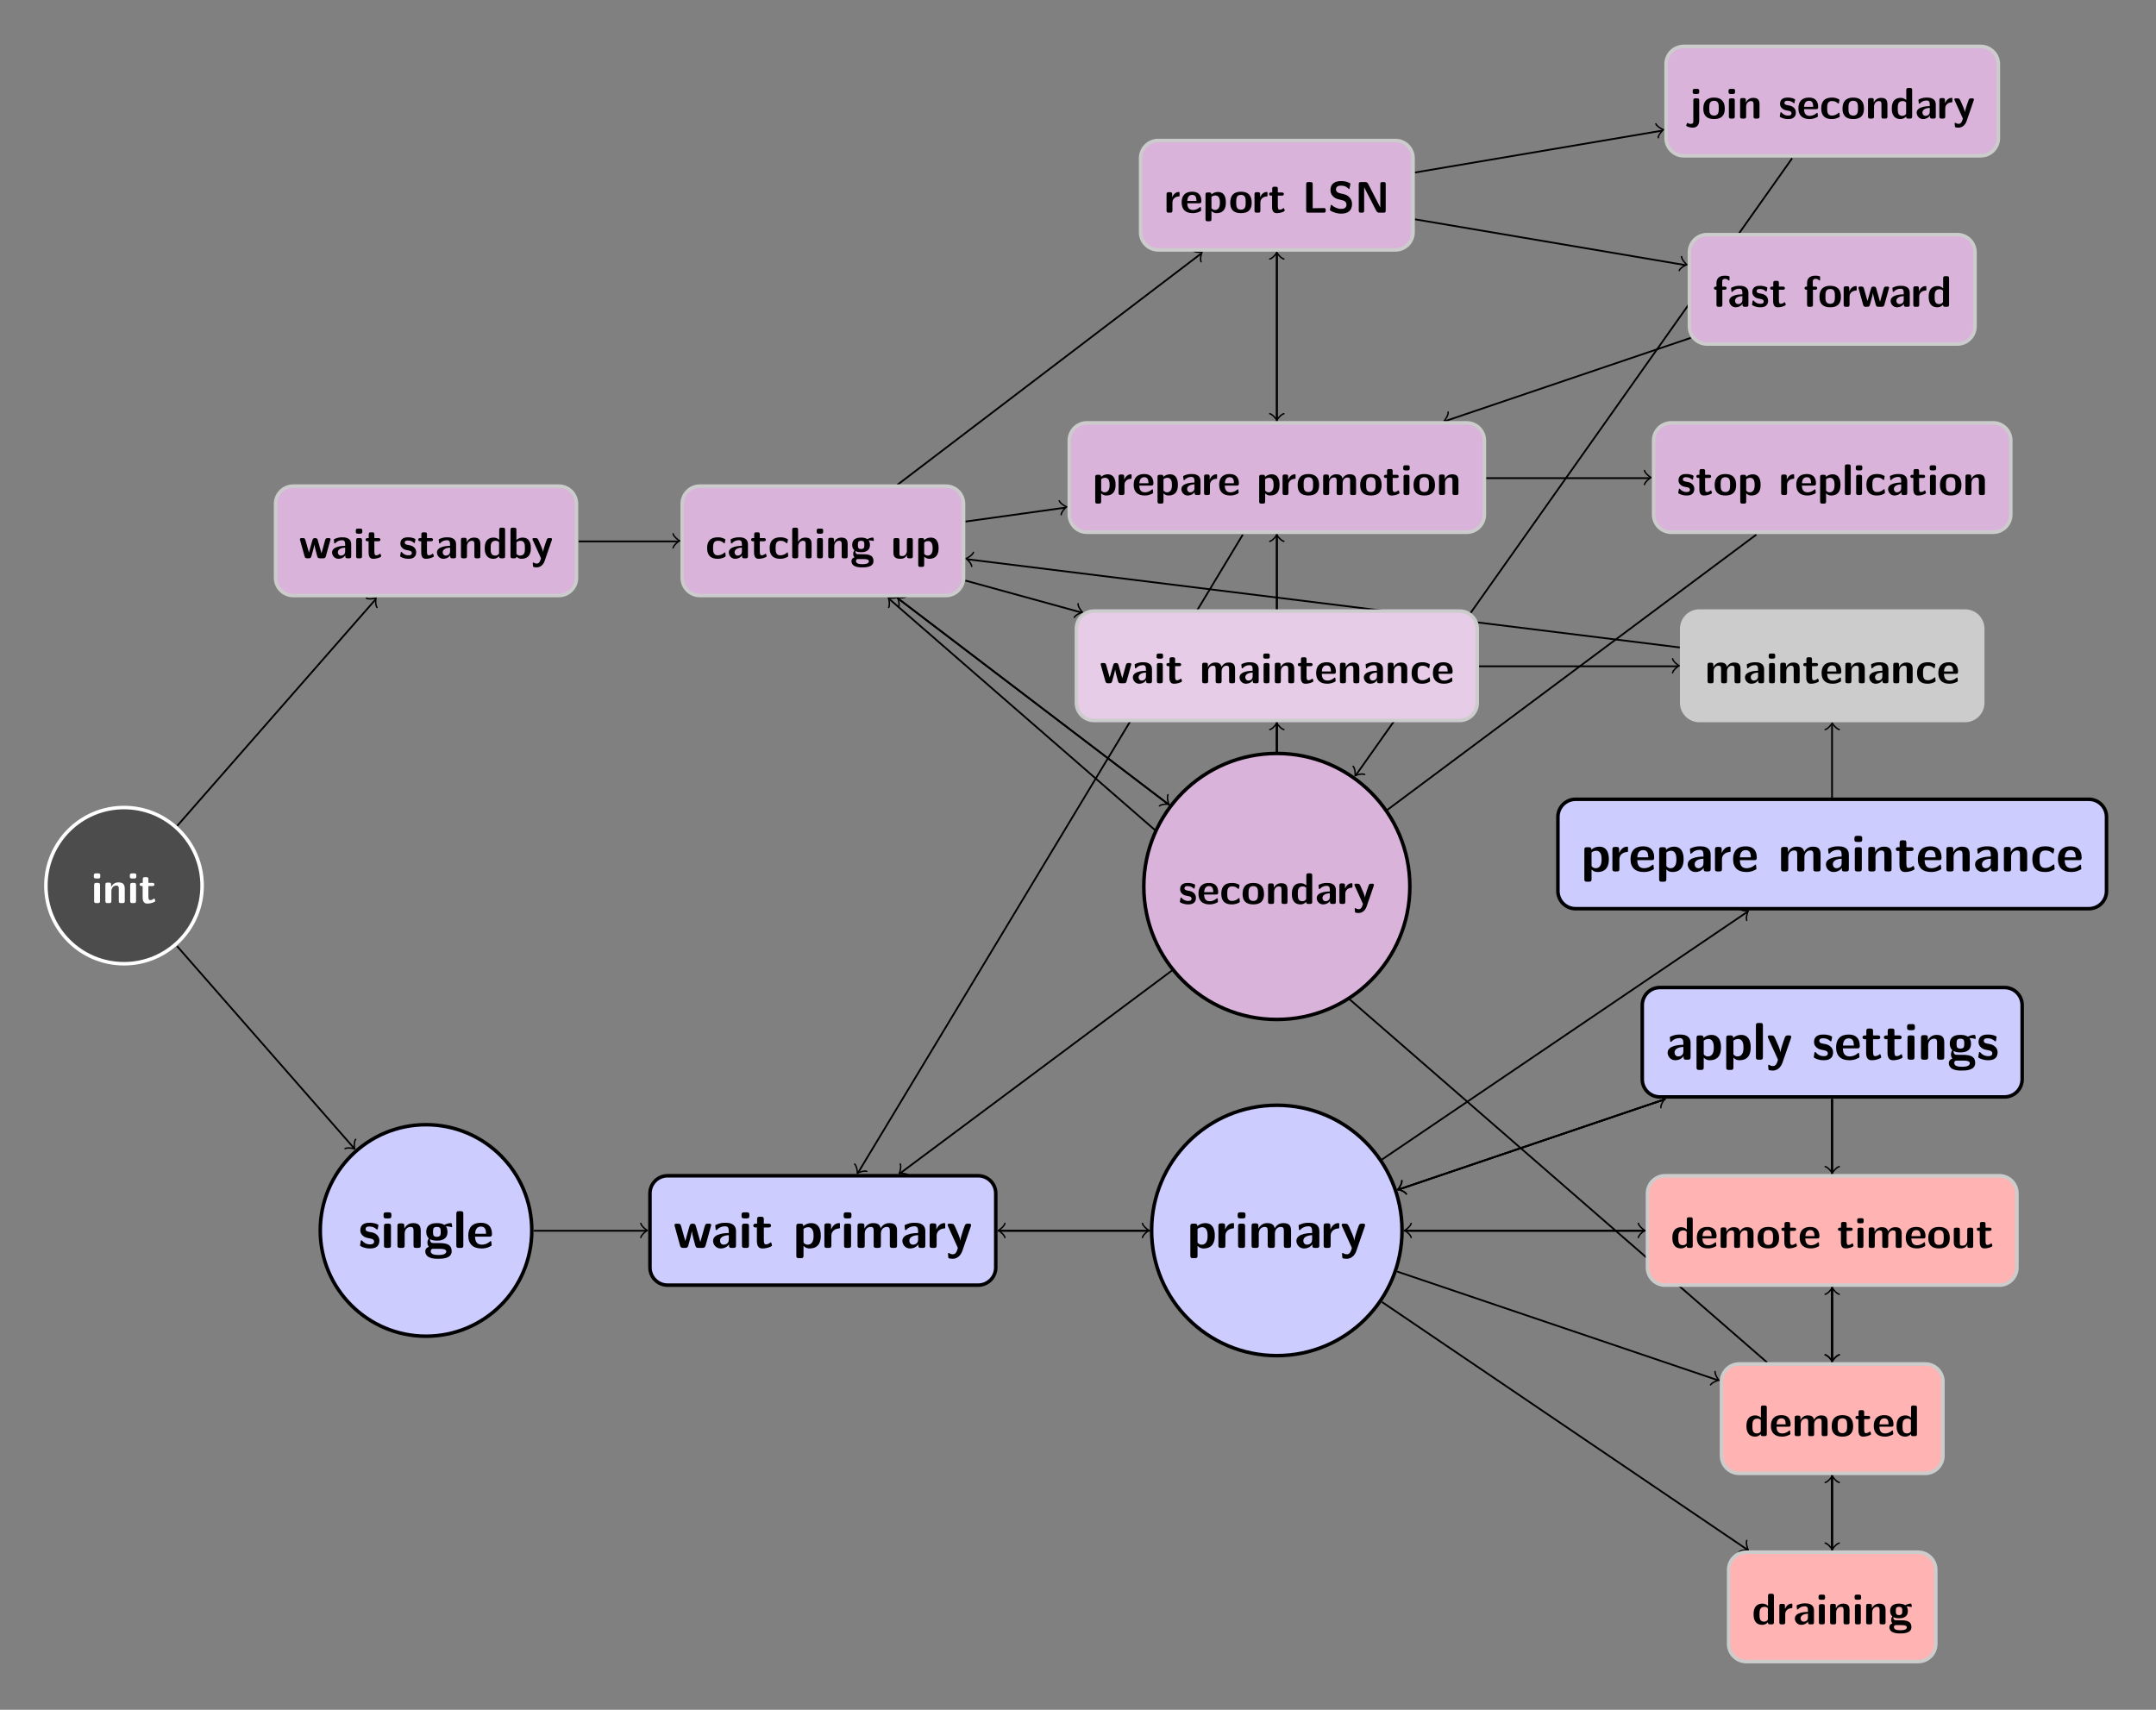 <?xml version="1.0" encoding="UTF-8"?>
<svg xmlns="http://www.w3.org/2000/svg" xmlns:xlink="http://www.w3.org/1999/xlink" width="486.204pt" height="385.602pt" viewBox="0 0 486.204 385.602" version="1.2">
<rect x="0" y="0" width="486.204" height="385.602" fill="#808080" stroke="none"/>
<defs>
<g>
<symbol overflow="visible" id="glyph0-0">
<path style="stroke:none;" d=""/>
</symbol>
<symbol overflow="visible" id="glyph0-1">
<path style="stroke:none;" d="M 1.938 -0.484 L 1.938 -4.078 C 1.938 -4.406 1.859 -4.562 1.453 -4.562 L 1.078 -4.562 C 0.734 -4.562 0.609 -4.453 0.609 -4.078 L 0.609 -0.484 C 0.609 -0.125 0.719 0 1.078 0 L 1.453 0 C 1.828 0 1.938 -0.125 1.938 -0.484 Z M 2 -6.031 L 2 -6.219 C 2 -6.547 1.938 -6.703 1.516 -6.703 L 1.016 -6.703 C 0.641 -6.703 0.531 -6.562 0.531 -6.219 L 0.531 -6.031 C 0.531 -5.75 0.594 -5.547 1.016 -5.547 L 1.516 -5.547 C 1.938 -5.547 2 -5.734 2 -6.031 Z M 2 -6.031 "/>
</symbol>
<symbol overflow="visible" id="glyph0-2">
<path style="stroke:none;" d="M 4.969 -0.484 L 4.969 -3.234 C 4.969 -4.266 4.531 -4.672 3.516 -4.672 C 2.484 -4.672 2.031 -3.906 1.906 -3.641 L 1.891 -3.641 L 1.891 -4.141 C 1.891 -4.453 1.828 -4.625 1.406 -4.625 L 1.078 -4.625 C 0.719 -4.625 0.594 -4.516 0.594 -4.141 L 0.594 -0.484 C 0.594 -0.125 0.703 0 1.078 0 L 1.469 0 C 1.844 0 1.953 -0.125 1.953 -0.484 L 1.953 -2.672 C 1.953 -3.547 2.531 -3.953 3.047 -3.953 C 3.516 -3.953 3.625 -3.719 3.625 -3.219 L 3.625 -0.484 C 3.625 -0.156 3.688 0 4.094 0 L 4.5 0 C 4.875 0 4.969 -0.125 4.969 -0.484 Z M 4.969 -0.484 "/>
</symbol>
<symbol overflow="visible" id="glyph0-3">
<path style="stroke:none;" d="M 3.719 -0.469 C 3.719 -0.5 3.688 -0.562 3.641 -0.781 C 3.578 -0.969 3.562 -1.031 3.469 -1.031 C 3.422 -1.031 3.406 -1.031 3.359 -0.969 C 3.25 -0.891 2.969 -0.672 2.562 -0.672 C 2.312 -0.672 2.172 -0.844 2.172 -1.5 L 2.172 -3.844 L 3.062 -3.844 C 3.172 -3.844 3.531 -3.844 3.531 -4.203 C 3.531 -4.562 3.172 -4.562 3.062 -4.562 L 2.172 -4.562 L 2.172 -5.391 C 2.172 -5.703 2.094 -5.859 1.688 -5.859 L 1.391 -5.859 C 1.031 -5.859 0.906 -5.75 0.906 -5.391 L 0.906 -4.562 L 0.672 -4.562 C 0.562 -4.562 0.203 -4.562 0.203 -4.203 C 0.203 -3.844 0.562 -3.844 0.672 -3.844 L 0.875 -3.844 L 0.875 -1.328 C 0.875 -0.312 1.234 0.109 1.922 0.109 C 2.016 0.109 2.453 0.109 2.969 -0.047 C 3.141 -0.094 3.719 -0.281 3.719 -0.469 Z M 3.719 -0.469 "/>
</symbol>
<symbol overflow="visible" id="glyph0-4">
<path style="stroke:none;" d="M 7.156 -4.281 C 7.125 -4.562 6.953 -4.562 6.641 -4.562 C 6.172 -4.562 6.047 -4.531 5.906 -4.016 L 5.109 -1.125 L 4.266 -4.109 C 4.203 -4.328 4.125 -4.562 3.672 -4.562 C 3.516 -4.562 3.297 -4.562 3.156 -4.328 C 3.062 -4.188 2.625 -2.453 2.281 -1.297 L 1.484 -4.109 C 1.391 -4.453 1.281 -4.562 0.859 -4.562 L 0.672 -4.562 C 0.484 -4.562 0.266 -4.562 0.234 -4.281 L 1.297 -0.453 C 1.422 0 1.688 0 1.938 0 L 2.203 0 C 2.672 0 2.75 -0.156 2.859 -0.547 C 3.094 -1.375 3.453 -2.625 3.5 -3.141 L 3.5 -3.156 C 3.562 -2.594 4 -1.016 4.125 -0.547 C 4.234 -0.188 4.297 0 4.781 0 L 5.469 0 C 5.891 0 5.984 -0.125 6.094 -0.453 Z M 7.156 -4.281 "/>
</symbol>
<symbol overflow="visible" id="glyph0-5">
<path style="stroke:none;" d="M 4.719 -0.484 L 4.719 -3.141 C 4.719 -4.719 3.203 -4.734 2.703 -4.734 C 2.234 -4.734 1.734 -4.688 1.078 -4.406 C 0.859 -4.312 0.812 -4.297 0.812 -4.188 C 0.812 -4.109 0.875 -3.531 0.891 -3.453 C 0.891 -3.391 0.953 -3.344 1.016 -3.344 C 1.062 -3.344 1.094 -3.375 1.125 -3.406 C 1.547 -3.859 2.047 -4.078 2.672 -4.078 C 3.203 -4.078 3.359 -3.75 3.359 -3.156 L 3.359 -2.812 C 3.016 -2.812 0.406 -2.781 0.406 -1.328 C 0.406 -0.625 0.969 0.109 1.844 0.109 C 2.188 0.109 2.922 0.016 3.391 -0.672 L 3.391 -0.484 C 3.391 -0.156 3.469 0 3.875 0 L 4.234 0 C 4.625 0 4.719 -0.125 4.719 -0.484 Z M 3.359 -1.531 C 3.359 -0.609 2.422 -0.609 2.391 -0.609 C 1.969 -0.609 1.703 -0.969 1.703 -1.344 C 1.703 -2.312 3.078 -2.391 3.359 -2.406 Z M 3.359 -1.531 "/>
</symbol>
<symbol overflow="visible" id="glyph0-6">
<path style="stroke:none;" d="M 3.938 -1.406 C 3.938 -1.953 3.641 -2.312 3.469 -2.469 C 3.062 -2.828 2.719 -2.891 2.297 -2.969 C 1.75 -3.062 1.359 -3.141 1.359 -3.531 C 1.359 -3.938 1.688 -4.016 2.062 -4.016 C 2.734 -4.016 3.094 -3.766 3.359 -3.547 C 3.453 -3.453 3.469 -3.453 3.516 -3.453 C 3.609 -3.453 3.641 -3.547 3.641 -3.578 C 3.656 -3.656 3.766 -4.219 3.766 -4.266 C 3.766 -4.422 3.234 -4.562 3.125 -4.609 C 2.734 -4.719 2.406 -4.734 2.156 -4.734 C 1.703 -4.734 0.375 -4.734 0.375 -3.297 C 0.375 -2.812 0.594 -2.516 0.859 -2.281 C 1.203 -1.953 1.594 -1.891 2.156 -1.781 C 2.453 -1.734 2.953 -1.641 2.953 -1.203 C 2.953 -0.734 2.562 -0.672 2.188 -0.672 C 1.734 -0.672 1.188 -0.797 0.719 -1.359 C 0.672 -1.406 0.641 -1.438 0.578 -1.438 C 0.484 -1.438 0.453 -1.344 0.453 -1.281 C 0.422 -1.141 0.312 -0.578 0.312 -0.484 C 0.312 -0.297 1.062 -0.062 1.062 -0.062 C 1.609 0.109 2.016 0.109 2.188 0.109 C 2.688 0.109 3.938 0.062 3.938 -1.406 Z M 3.938 -1.406 "/>
</symbol>
<symbol overflow="visible" id="glyph0-7">
<path style="stroke:none;" d="M 4.969 -0.484 L 4.969 -6.422 C 4.969 -6.75 4.891 -6.906 4.484 -6.906 L 4.125 -6.906 C 3.75 -6.906 3.641 -6.781 3.641 -6.422 L 3.641 -4.172 C 3.188 -4.594 2.703 -4.672 2.391 -4.672 C 0.375 -4.672 0.375 -2.75 0.375 -2.266 C 0.375 -1.812 0.375 0.109 2.344 0.109 C 2.75 0.109 3.188 -0.016 3.609 -0.469 C 3.609 -0.094 3.75 0 4.094 0 L 4.484 0 C 4.859 0 4.969 -0.125 4.969 -0.484 Z M 3.609 -1.25 C 3.609 -1.078 3.609 -0.984 3.328 -0.781 C 3.078 -0.625 2.844 -0.609 2.734 -0.609 C 1.719 -0.609 1.719 -1.516 1.719 -2.266 C 1.719 -3.016 1.719 -3.953 2.844 -3.953 C 3.125 -3.953 3.391 -3.859 3.609 -3.641 Z M 3.609 -1.25 "/>
</symbol>
<symbol overflow="visible" id="glyph0-8">
<path style="stroke:none;" d="M 5.203 -2.297 C 5.203 -2.781 5.203 -4.672 3.328 -4.672 C 2.516 -4.672 2.016 -4.203 1.938 -4.109 L 1.938 -6.422 C 1.938 -6.75 1.859 -6.906 1.453 -6.906 L 1.078 -6.906 C 0.734 -6.906 0.609 -6.797 0.609 -6.422 L 0.609 -0.484 C 0.609 -0.125 0.719 0 1.078 0 L 1.484 0 C 1.656 0 1.953 0 1.953 -0.391 C 2.422 0.109 2.922 0.109 3.078 0.109 C 5.203 0.109 5.203 -1.797 5.203 -2.297 Z M 3.859 -2.297 C 3.859 -1.547 3.859 -0.609 2.734 -0.609 C 2.312 -0.609 2.062 -0.859 1.953 -1 L 1.953 -3.609 C 2.094 -3.719 2.391 -3.953 2.844 -3.953 C 3.859 -3.953 3.859 -3.031 3.859 -2.297 Z M 3.859 -2.297 "/>
</symbol>
<symbol overflow="visible" id="glyph0-9">
<path style="stroke:none;" d="M 4.703 -4.297 C 4.703 -4.562 4.438 -4.562 4.312 -4.562 L 4.094 -4.562 C 3.938 -4.562 3.719 -4.562 3.562 -4.328 C 3.531 -4.281 2.734 -2.078 2.672 -1.406 C 2.625 -1.906 2.203 -2.828 1.781 -3.781 C 1.5 -4.406 1.438 -4.562 0.938 -4.562 L 0.672 -4.562 C 0.531 -4.562 0.281 -4.562 0.281 -4.297 C 0.281 -4.266 0.312 -4.188 0.344 -4.141 L 2.219 0 C 2.141 0.203 2.109 0.312 2.078 0.422 C 1.953 0.75 1.797 1.188 1.25 1.188 C 0.922 1.188 0.703 1.062 0.594 0.984 C 0.531 0.953 0.516 0.953 0.484 0.953 C 0.438 0.953 0.359 0.969 0.359 1.094 C 0.359 1.172 0.422 1.859 0.453 1.906 C 0.531 2.016 1.078 2.047 1.234 2.047 C 2.469 2.047 2.953 0.859 3.031 0.625 L 4.656 -4.094 C 4.703 -4.219 4.703 -4.234 4.703 -4.297 Z M 4.703 -4.297 "/>
</symbol>
<symbol overflow="visible" id="glyph0-10">
<path style="stroke:none;" d="M 4.547 -0.5 C 4.547 -0.609 4.516 -1.062 4.484 -1.188 C 4.484 -1.219 4.469 -1.328 4.375 -1.328 C 4.328 -1.328 4.312 -1.328 4.203 -1.219 C 4.047 -1.078 3.578 -0.672 2.75 -0.672 C 1.719 -0.672 1.719 -1.672 1.719 -2.312 C 1.719 -3.109 1.766 -3.953 2.781 -3.953 C 3.438 -3.953 3.703 -3.797 4.062 -3.5 C 4.188 -3.391 4.203 -3.391 4.234 -3.391 C 4.344 -3.391 4.359 -3.469 4.375 -3.516 C 4.391 -3.594 4.484 -4.156 4.484 -4.203 C 4.484 -4.297 4.422 -4.328 4.25 -4.406 C 3.766 -4.625 3.469 -4.734 2.781 -4.734 C 1.297 -4.734 0.375 -4.031 0.375 -2.297 C 0.375 -0.641 1.219 0.109 2.734 0.109 C 3 0.109 3.594 0.094 4.266 -0.234 C 4.531 -0.391 4.547 -0.391 4.547 -0.5 Z M 4.547 -0.5 "/>
</symbol>
<symbol overflow="visible" id="glyph0-11">
<path style="stroke:none;" d="M 4.969 -0.484 L 4.969 -3.234 C 4.969 -4.266 4.531 -4.672 3.516 -4.672 C 2.531 -4.672 2.062 -3.984 1.938 -3.703 L 1.922 -3.703 L 1.922 -6.422 C 1.922 -6.75 1.844 -6.906 1.438 -6.906 L 1.078 -6.906 C 0.719 -6.906 0.594 -6.797 0.594 -6.422 L 0.594 -0.484 C 0.594 -0.125 0.703 0 1.078 0 L 1.469 0 C 1.844 0 1.953 -0.125 1.953 -0.484 L 1.953 -2.672 C 1.953 -3.547 2.531 -3.953 3.047 -3.953 C 3.516 -3.953 3.625 -3.719 3.625 -3.219 L 3.625 -0.484 C 3.625 -0.156 3.688 0 4.094 0 L 4.5 0 C 4.875 0 4.969 -0.125 4.969 -0.484 Z M 4.969 -0.484 "/>
</symbol>
<symbol overflow="visible" id="glyph0-12">
<path style="stroke:none;" d="M 5.312 -4.031 C 5.312 -4.078 5.266 -4.312 5.25 -4.406 C 5.203 -4.641 5.203 -4.672 5.031 -4.672 C 4.719 -4.672 4.219 -4.547 3.844 -4.312 C 3.375 -4.625 2.859 -4.672 2.422 -4.672 C 2.016 -4.672 0.422 -4.672 0.422 -3.031 C 0.422 -2.625 0.531 -2.125 0.922 -1.797 C 0.641 -1.438 0.641 -1.047 0.641 -1 C 0.641 -0.812 0.703 -0.484 0.922 -0.203 C 0.766 -0.156 0.25 0.031 0.25 0.672 C 0.25 0.969 0.391 1.5 1.031 1.781 C 1.594 2.047 2.266 2.047 2.734 2.047 C 3.312 2.047 5.219 2.047 5.219 0.641 C 5.219 -0.922 3.812 -0.922 2.469 -0.922 L 1.984 -0.922 C 1.625 -0.922 1.5 -0.922 1.359 -1.031 C 1.312 -1.078 1.141 -1.219 1.141 -1.484 C 1.141 -1.547 1.156 -1.578 1.172 -1.625 C 1.625 -1.375 2.219 -1.375 2.422 -1.375 C 2.844 -1.375 4.422 -1.375 4.422 -3.016 C 4.422 -3.594 4.203 -3.938 4.125 -4.047 C 4.297 -4.047 4.641 -4.047 5.047 -3.938 C 5.094 -3.922 5.156 -3.906 5.188 -3.906 C 5.266 -3.906 5.312 -3.969 5.312 -4.031 Z M 3.156 -3.031 C 3.156 -2.484 3.125 -2.094 2.422 -2.094 C 1.734 -2.094 1.703 -2.469 1.703 -3.016 C 1.703 -3.562 1.734 -3.953 2.422 -3.953 C 3.125 -3.953 3.156 -3.578 3.156 -3.031 Z M 4.188 0.672 C 4.188 1.328 3.062 1.328 2.734 1.328 C 2.344 1.328 1.281 1.328 1.281 0.641 C 1.281 0.172 1.578 0.172 1.812 0.172 L 2.969 0.172 C 3.766 0.172 4.188 0.312 4.188 0.672 Z M 4.188 0.672 "/>
</symbol>
<symbol overflow="visible" id="glyph0-13">
<path style="stroke:none;" d="M 4.969 -0.484 L 4.969 -4.078 C 4.969 -4.406 4.906 -4.562 4.5 -4.562 L 4.094 -4.562 C 3.719 -4.562 3.625 -4.422 3.625 -4.078 L 3.625 -1.719 C 3.625 -1.062 3.281 -0.5 2.562 -0.5 C 2.016 -0.5 1.953 -0.641 1.953 -1.172 L 1.953 -4.078 C 1.953 -4.406 1.875 -4.562 1.469 -4.562 L 1.078 -4.562 C 0.719 -4.562 0.594 -4.453 0.594 -4.078 L 0.594 -1.25 C 0.594 -0.188 1.172 0.109 2.203 0.109 C 2.484 0.109 3.188 0.109 3.656 -0.734 L 3.656 -0.484 C 3.656 -0.156 3.719 0 4.125 0 L 4.5 0 C 4.875 0 4.969 -0.125 4.969 -0.484 Z M 4.969 -0.484 "/>
</symbol>
<symbol overflow="visible" id="glyph0-14">
<path style="stroke:none;" d="M 5.203 -2.297 C 5.203 -2.781 5.203 -4.672 3.406 -4.672 C 2.812 -4.672 2.297 -4.422 1.938 -4.094 C 1.938 -4.453 1.797 -4.562 1.453 -4.562 L 1.078 -4.562 C 0.734 -4.562 0.609 -4.453 0.609 -4.078 L 0.609 1.453 C 0.609 1.812 0.719 1.938 1.078 1.938 L 1.484 1.938 C 1.859 1.938 1.953 1.797 1.953 1.453 L 1.953 -0.391 C 2.406 0.109 2.953 0.109 3.094 0.109 C 5.203 0.109 5.203 -1.797 5.203 -2.297 Z M 3.859 -2.281 C 3.859 -1.875 3.859 -0.609 2.734 -0.609 C 2.5 -0.609 2.312 -0.688 2.203 -0.781 C 1.953 -0.953 1.953 -1 1.953 -1.172 L 1.953 -3.562 C 2.062 -3.656 2.406 -3.891 2.828 -3.891 C 3.844 -3.891 3.859 -2.719 3.859 -2.281 Z M 3.859 -2.281 "/>
</symbol>
<symbol overflow="visible" id="glyph0-15">
<path style="stroke:none;" d="M 4.766 -2.594 C 4.766 -3.875 4.172 -4.734 2.688 -4.734 C 1.094 -4.734 0.312 -3.828 0.312 -2.312 C 0.312 -0.688 1.25 0.109 2.812 0.109 C 3.188 0.109 3.766 0.062 4.422 -0.266 C 4.641 -0.375 4.703 -0.406 4.703 -0.531 C 4.703 -0.594 4.672 -0.891 4.672 -0.969 C 4.625 -1.281 4.625 -1.281 4.531 -1.281 C 4.484 -1.281 4.469 -1.281 4.359 -1.188 C 3.766 -0.672 3.172 -0.609 2.859 -0.609 C 1.734 -0.609 1.609 -1.5 1.578 -2.125 L 4.297 -2.125 C 4.516 -2.125 4.766 -2.141 4.766 -2.594 Z M 3.656 -2.656 L 1.594 -2.656 C 1.625 -3.266 1.828 -4.016 2.688 -4.016 C 3.484 -4.016 3.641 -3.438 3.656 -2.656 Z M 3.656 -2.656 "/>
</symbol>
<symbol overflow="visible" id="glyph0-16">
<path style="stroke:none;" d="M 5.156 -2.234 C 5.156 -3.875 4.359 -4.734 2.734 -4.734 C 1.078 -4.734 0.312 -3.844 0.312 -2.234 C 0.312 -0.609 1.172 0.109 2.734 0.109 C 4.297 0.109 5.156 -0.609 5.156 -2.234 Z M 3.797 -2.359 C 3.797 -1.578 3.797 -0.672 2.734 -0.672 C 1.656 -0.672 1.656 -1.562 1.656 -2.359 C 1.656 -3.125 1.656 -4.016 2.734 -4.016 C 3.797 -4.016 3.797 -3.141 3.797 -2.359 Z M 3.797 -2.359 "/>
</symbol>
<symbol overflow="visible" id="glyph0-17">
<path style="stroke:none;" d="M 3.547 -3.938 L 3.547 -4.406 C 3.547 -4.594 3.547 -4.672 3.359 -4.672 C 3.078 -4.672 2.359 -4.562 1.891 -3.5 L 1.875 -3.5 L 1.875 -4.141 C 1.875 -4.453 1.812 -4.625 1.406 -4.625 L 1.078 -4.625 C 0.734 -4.625 0.609 -4.516 0.609 -4.141 L 0.609 -0.484 C 0.609 -0.125 0.719 0 1.078 0 L 1.453 0 C 1.828 0 1.938 -0.125 1.938 -0.484 L 1.938 -2.297 C 1.938 -3.234 2.719 -3.625 3.344 -3.656 C 3.516 -3.672 3.547 -3.672 3.547 -3.938 Z M 3.547 -3.938 "/>
</symbol>
<symbol overflow="visible" id="glyph0-18">
<path style="stroke:none;" d="M 8.016 -0.484 L 8.016 -3.234 C 8.016 -4.266 7.578 -4.672 6.562 -4.672 C 5.859 -4.672 5.312 -4.344 4.953 -3.688 C 4.797 -4.641 3.953 -4.672 3.531 -4.672 C 3.344 -4.672 2.922 -4.672 2.484 -4.344 C 2.172 -4.109 1.969 -3.797 1.906 -3.641 L 1.891 -3.641 L 1.891 -4.141 C 1.891 -4.453 1.828 -4.625 1.406 -4.625 L 1.078 -4.625 C 0.719 -4.625 0.594 -4.516 0.594 -4.141 L 0.594 -0.484 C 0.594 -0.125 0.703 0 1.078 0 L 1.469 0 C 1.844 0 1.953 -0.125 1.953 -0.484 L 1.953 -2.672 C 1.953 -3.578 2.562 -3.953 3.047 -3.953 C 3.516 -3.953 3.641 -3.75 3.641 -3.219 L 3.641 -0.484 C 3.641 -0.125 3.75 0 4.109 0 L 4.516 0 C 4.891 0 4.984 -0.125 4.984 -0.484 L 4.984 -2.672 C 4.984 -3.578 5.594 -3.953 6.078 -3.953 C 6.562 -3.953 6.672 -3.75 6.672 -3.219 L 6.672 -0.484 C 6.672 -0.125 6.781 0 7.141 0 L 7.547 0 C 7.922 0 8.016 -0.125 8.016 -0.484 Z M 8.016 -0.484 "/>
</symbol>
<symbol overflow="visible" id="glyph0-19">
<path style="stroke:none;" d="M 1.938 -0.484 L 1.938 -6.422 C 1.938 -6.75 1.859 -6.906 1.453 -6.906 L 1.078 -6.906 C 0.734 -6.906 0.609 -6.797 0.609 -6.422 L 0.609 -0.484 C 0.609 -0.125 0.719 0 1.078 0 L 1.453 0 C 1.828 0 1.938 -0.125 1.938 -0.484 Z M 1.938 -0.484 "/>
</symbol>
<symbol overflow="visible" id="glyph0-20">
<path style="stroke:none;" d="M 5.312 -0.484 L 5.312 -0.562 C 5.312 -0.797 5.312 -1.047 4.844 -1.047 L 2.375 -1 L 2.375 -6.422 C 2.375 -6.75 2.297 -6.906 1.891 -6.906 L 1.391 -6.906 C 1.031 -6.906 0.906 -6.797 0.906 -6.422 L 0.906 -0.484 C 0.906 -0.125 1.016 0 1.391 0 L 4.844 0 C 5.219 0 5.312 -0.125 5.312 -0.484 Z M 5.312 -0.484 "/>
</symbol>
<symbol overflow="visible" id="glyph0-21">
<path style="stroke:none;" d="M 5.469 -1.984 C 5.469 -3.109 4.641 -3.938 3.641 -4.172 L 2.688 -4.391 C 2.469 -4.438 1.844 -4.672 1.844 -5.234 C 1.844 -6.078 2.703 -6.094 3.031 -6.094 C 3.594 -6.094 4.094 -5.969 4.578 -5.5 C 4.734 -5.344 4.75 -5.328 4.781 -5.328 C 4.844 -5.328 4.891 -5.359 4.922 -5.516 L 5.078 -6.375 C 5.094 -6.453 5.094 -6.484 5.094 -6.516 C 5.094 -6.594 5.094 -6.594 4.844 -6.734 C 4.125 -7.078 3.547 -7.125 3.031 -7.125 C 2.156 -7.125 0.609 -6.922 0.609 -5.062 C 0.609 -4.344 0.969 -3.891 1.172 -3.688 C 1.672 -3.172 2.141 -3.078 2.922 -2.891 C 3.469 -2.766 3.688 -2.719 3.906 -2.516 C 4.016 -2.422 4.219 -2.203 4.219 -1.828 C 4.219 -0.891 3.359 -0.859 3.031 -0.859 C 2.203 -0.859 1.469 -1.203 0.969 -1.656 C 0.859 -1.766 0.844 -1.766 0.797 -1.766 C 0.734 -1.766 0.688 -1.734 0.656 -1.594 L 0.5 -0.734 C 0.484 -0.641 0.484 -0.625 0.484 -0.594 C 0.484 -0.391 1.516 -0.031 1.578 -0.016 C 2.234 0.203 2.781 0.219 3.031 0.219 C 4.531 0.219 5.469 -0.453 5.469 -1.984 Z M 5.469 -1.984 "/>
</symbol>
<symbol overflow="visible" id="glyph0-22">
<path style="stroke:none;" d="M 6.984 -0.484 L 6.984 -6.422 C 6.984 -6.75 6.922 -6.906 6.516 -6.906 L 6.234 -6.906 C 5.859 -6.906 5.766 -6.781 5.766 -6.422 L 5.766 -1.203 L 5.75 -1.203 L 3.016 -6.516 C 2.812 -6.906 2.516 -6.906 2.312 -6.906 L 1.391 -6.906 C 1.031 -6.906 0.906 -6.797 0.906 -6.422 L 0.906 -0.484 C 0.906 -0.125 1.016 0 1.391 0 L 1.656 0 C 2.031 0 2.125 -0.125 2.125 -0.484 L 2.125 -5.703 L 2.141 -5.703 L 4.875 -0.391 C 5.094 0 5.391 0 5.578 0 L 6.516 0 C 6.891 0 6.984 -0.125 6.984 -0.484 Z M 6.984 -0.484 "/>
</symbol>
<symbol overflow="visible" id="glyph0-23">
<path style="stroke:none;" d="M 3.797 -6.188 L 3.797 -6.641 C 3.797 -6.875 3.781 -6.891 3.438 -6.953 C 3.156 -7.016 2.953 -7.016 2.797 -7.016 C 2.047 -7.016 0.859 -6.844 0.859 -5.359 L 0.859 -4.562 C 0.641 -4.562 0.297 -4.562 0.297 -4.203 C 0.297 -3.844 0.641 -3.844 0.859 -3.844 L 0.859 -0.484 C 0.859 -0.125 0.969 0 1.328 0 L 1.703 0 C 2.078 0 2.188 -0.125 2.188 -0.484 L 2.188 -3.844 L 2.656 -3.844 C 2.781 -3.844 3.141 -3.844 3.141 -4.203 C 3.141 -4.562 2.781 -4.562 2.656 -4.562 L 2.156 -4.562 L 2.156 -5.641 C 2.156 -5.906 2.156 -6.297 2.797 -6.297 C 3.109 -6.297 3.312 -6.203 3.516 -6.016 C 3.578 -5.938 3.609 -5.922 3.656 -5.922 C 3.797 -5.922 3.797 -6.016 3.797 -6.188 Z M 3.797 -6.188 "/>
</symbol>
<symbol overflow="visible" id="glyph0-24">
<path style="stroke:none;" d="M 2.234 0.312 L 2.234 -4.078 C 2.234 -4.406 2.156 -4.562 1.75 -4.562 L 1.391 -4.562 C 1 -4.562 0.906 -4.422 0.906 -4.078 L 0.906 0.562 C 0.906 0.812 0.906 1.203 0.312 1.203 C 0.125 1.203 -0.094 1.172 -0.312 1.031 C -0.344 1.016 -0.375 0.984 -0.422 0.984 C -0.5 0.984 -0.5 1 -0.594 1.25 C -0.641 1.359 -0.703 1.547 -0.703 1.578 C -0.703 1.766 0.125 2.047 0.75 2.047 C 1.844 2.047 2.234 1.297 2.234 0.312 Z M 2.234 -6.031 L 2.234 -6.219 C 2.234 -6.547 2.156 -6.703 1.75 -6.703 L 1.25 -6.703 C 0.859 -6.703 0.766 -6.562 0.766 -6.219 L 0.766 -6.031 C 0.766 -5.75 0.812 -5.547 1.25 -5.547 L 1.75 -5.547 C 2.172 -5.547 2.234 -5.734 2.234 -6.031 Z M 2.234 -6.031 "/>
</symbol>
<symbol overflow="visible" id="glyph1-0">
<path style="stroke:none;" d=""/>
</symbol>
<symbol overflow="visible" id="glyph1-1">
<path style="stroke:none;" d="M 4.734 -1.688 C 4.734 -2.359 4.375 -2.766 4.156 -2.953 C 3.672 -3.391 3.266 -3.469 2.75 -3.562 C 2.094 -3.672 1.625 -3.766 1.625 -4.234 C 1.625 -4.734 2.016 -4.828 2.484 -4.828 C 3.281 -4.828 3.719 -4.531 4.016 -4.266 C 4.141 -4.141 4.172 -4.141 4.219 -4.141 C 4.328 -4.141 4.359 -4.25 4.375 -4.297 C 4.391 -4.391 4.516 -5.062 4.516 -5.125 C 4.516 -5.312 3.875 -5.484 3.75 -5.531 C 3.266 -5.656 2.891 -5.672 2.578 -5.672 C 2.047 -5.672 0.438 -5.672 0.438 -3.969 C 0.438 -3.375 0.703 -3.016 1.031 -2.734 C 1.438 -2.359 1.906 -2.266 2.594 -2.141 C 2.938 -2.078 3.547 -1.969 3.547 -1.438 C 3.547 -0.891 3.078 -0.797 2.609 -0.797 C 2.094 -0.797 1.422 -0.953 0.859 -1.625 C 0.797 -1.688 0.766 -1.719 0.688 -1.719 C 0.578 -1.719 0.547 -1.609 0.531 -1.547 C 0.516 -1.375 0.375 -0.688 0.375 -0.578 C 0.375 -0.359 1.266 -0.078 1.266 -0.078 C 1.922 0.125 2.406 0.125 2.609 0.125 C 3.219 0.125 4.734 0.078 4.734 -1.688 Z M 4.734 -1.688 "/>
</symbol>
<symbol overflow="visible" id="glyph1-2">
<path style="stroke:none;" d="M 2.312 -0.578 L 2.312 -4.891 C 2.312 -5.281 2.234 -5.469 1.75 -5.469 L 1.297 -5.469 C 0.875 -5.469 0.734 -5.344 0.734 -4.891 L 0.734 -0.578 C 0.734 -0.141 0.859 0 1.297 0 L 1.75 0 C 2.203 0 2.312 -0.156 2.312 -0.578 Z M 2.406 -7.234 L 2.406 -7.469 C 2.406 -7.844 2.312 -8.031 1.828 -8.031 L 1.219 -8.031 C 0.766 -8.031 0.641 -7.875 0.641 -7.469 L 0.641 -7.234 C 0.641 -6.891 0.703 -6.656 1.219 -6.656 L 1.828 -6.656 C 2.328 -6.656 2.406 -6.875 2.406 -7.234 Z M 2.406 -7.234 "/>
</symbol>
<symbol overflow="visible" id="glyph1-3">
<path style="stroke:none;" d="M 5.969 -0.578 L 5.969 -3.875 C 5.969 -5.109 5.438 -5.594 4.219 -5.594 C 2.969 -5.594 2.438 -4.688 2.281 -4.375 L 2.266 -4.375 L 2.266 -4.969 C 2.266 -5.344 2.188 -5.531 1.688 -5.531 L 1.297 -5.531 C 0.859 -5.531 0.719 -5.406 0.719 -4.969 L 0.719 -0.578 C 0.719 -0.141 0.844 0 1.297 0 L 1.766 0 C 2.219 0 2.344 -0.156 2.344 -0.578 L 2.344 -3.219 C 2.344 -4.25 3.031 -4.734 3.656 -4.734 C 4.219 -4.734 4.344 -4.469 4.344 -3.859 L 4.344 -0.578 C 4.344 -0.188 4.422 0 4.922 0 L 5.391 0 C 5.844 0 5.969 -0.156 5.969 -0.578 Z M 5.969 -0.578 "/>
</symbol>
<symbol overflow="visible" id="glyph1-4">
<path style="stroke:none;" d="M 6.375 -4.828 C 6.375 -4.875 6.312 -5.172 6.297 -5.281 C 6.25 -5.578 6.25 -5.594 6.031 -5.594 C 5.656 -5.594 5.062 -5.453 4.609 -5.188 C 4.047 -5.547 3.422 -5.594 2.906 -5.594 C 2.406 -5.594 0.516 -5.594 0.516 -3.625 C 0.516 -3.156 0.641 -2.547 1.094 -2.156 C 0.781 -1.719 0.781 -1.25 0.781 -1.188 C 0.781 -0.969 0.844 -0.578 1.094 -0.25 C 0.922 -0.172 0.297 0.031 0.297 0.797 C 0.297 1.172 0.484 1.797 1.234 2.141 C 1.906 2.453 2.703 2.453 3.266 2.453 C 3.969 2.453 6.25 2.453 6.25 0.766 C 6.25 -1.094 4.578 -1.094 2.953 -1.094 L 2.391 -1.094 C 1.953 -1.094 1.797 -1.094 1.625 -1.234 C 1.578 -1.297 1.375 -1.469 1.375 -1.781 C 1.375 -1.859 1.391 -1.891 1.391 -1.953 C 1.953 -1.641 2.656 -1.641 2.906 -1.641 C 3.422 -1.641 5.312 -1.641 5.312 -3.609 C 5.312 -4.312 5.047 -4.734 4.938 -4.859 C 5.141 -4.859 5.562 -4.859 6.047 -4.734 C 6.094 -4.703 6.188 -4.672 6.219 -4.672 C 6.312 -4.672 6.375 -4.75 6.375 -4.828 Z M 3.781 -3.625 C 3.781 -2.969 3.75 -2.5 2.906 -2.5 C 2.078 -2.5 2.047 -2.953 2.047 -3.609 C 2.047 -4.281 2.078 -4.734 2.906 -4.734 C 3.75 -4.734 3.781 -4.281 3.781 -3.625 Z M 5.031 0.797 C 5.031 1.594 3.672 1.594 3.281 1.594 C 2.812 1.594 1.531 1.594 1.531 0.766 C 1.531 0.203 1.891 0.203 2.172 0.203 L 3.562 0.203 C 4.531 0.203 5.031 0.375 5.031 0.797 Z M 5.031 0.797 "/>
</symbol>
<symbol overflow="visible" id="glyph1-5">
<path style="stroke:none;" d="M 2.312 -0.578 L 2.312 -7.719 C 2.312 -8.094 2.234 -8.281 1.75 -8.281 L 1.297 -8.281 C 0.875 -8.281 0.734 -8.156 0.734 -7.719 L 0.734 -0.578 C 0.734 -0.141 0.859 0 1.297 0 L 1.75 0 C 2.203 0 2.312 -0.156 2.312 -0.578 Z M 2.312 -0.578 "/>
</symbol>
<symbol overflow="visible" id="glyph1-6">
<path style="stroke:none;" d="M 5.719 -3.109 C 5.719 -4.641 5 -5.672 3.219 -5.672 C 1.312 -5.672 0.375 -4.594 0.375 -2.781 C 0.375 -0.828 1.5 0.125 3.375 0.125 C 3.828 0.125 4.516 0.078 5.297 -0.328 C 5.562 -0.453 5.641 -0.484 5.641 -0.625 C 5.641 -0.719 5.609 -1.062 5.594 -1.156 C 5.547 -1.531 5.531 -1.547 5.438 -1.547 C 5.391 -1.547 5.359 -1.547 5.234 -1.422 C 4.531 -0.812 3.812 -0.734 3.422 -0.734 C 2.078 -0.734 1.938 -1.797 1.891 -2.547 L 5.141 -2.547 C 5.422 -2.547 5.719 -2.562 5.719 -3.109 Z M 4.391 -3.188 L 1.906 -3.188 C 1.953 -3.922 2.188 -4.812 3.219 -4.812 C 4.172 -4.812 4.359 -4.125 4.391 -3.188 Z M 4.391 -3.188 "/>
</symbol>
<symbol overflow="visible" id="glyph1-7">
<path style="stroke:none;" d="M 8.578 -5.141 C 8.547 -5.469 8.328 -5.469 7.969 -5.469 C 7.406 -5.469 7.266 -5.438 7.094 -4.812 L 6.125 -1.344 L 5.109 -4.938 C 5.031 -5.188 4.953 -5.469 4.406 -5.469 C 4.219 -5.469 3.953 -5.469 3.781 -5.188 C 3.672 -5.016 3.156 -2.953 2.734 -1.547 L 1.781 -4.938 C 1.656 -5.344 1.531 -5.469 1.031 -5.469 L 0.797 -5.469 C 0.578 -5.469 0.328 -5.469 0.281 -5.141 L 1.547 -0.547 C 1.703 0 2.016 0 2.312 0 L 2.656 0 C 3.219 0 3.312 -0.172 3.438 -0.656 C 3.719 -1.641 4.141 -3.156 4.188 -3.766 L 4.203 -3.781 C 4.281 -3.109 4.797 -1.219 4.953 -0.656 C 5.078 -0.234 5.141 0 5.734 0 L 6.547 0 C 7.062 0 7.188 -0.141 7.312 -0.547 Z M 8.578 -5.141 "/>
</symbol>
<symbol overflow="visible" id="glyph1-8">
<path style="stroke:none;" d="M 5.656 -0.578 L 5.656 -3.766 C 5.656 -5.656 3.844 -5.672 3.25 -5.672 C 2.688 -5.672 2.094 -5.625 1.297 -5.281 C 1.031 -5.188 0.984 -5.141 0.984 -5.016 C 0.984 -4.938 1.047 -4.234 1.062 -4.141 C 1.078 -4.078 1.141 -4.016 1.219 -4.016 C 1.281 -4.016 1.312 -4.047 1.344 -4.078 C 1.859 -4.625 2.453 -4.875 3.203 -4.875 C 3.844 -4.875 4.031 -4.484 4.031 -3.781 L 4.031 -3.359 C 3.609 -3.359 0.484 -3.344 0.484 -1.594 C 0.484 -0.75 1.156 0.125 2.203 0.125 C 2.609 0.125 3.516 0.016 4.078 -0.812 L 4.078 -0.578 C 4.078 -0.188 4.156 0 4.641 0 L 5.078 0 C 5.531 0 5.656 -0.156 5.656 -0.578 Z M 4.031 -1.844 C 4.031 -0.734 2.906 -0.734 2.859 -0.734 C 2.359 -0.734 2.047 -1.156 2.047 -1.609 C 2.047 -2.781 3.703 -2.859 4.031 -2.875 Z M 4.031 -1.844 "/>
</symbol>
<symbol overflow="visible" id="glyph1-9">
<path style="stroke:none;" d="M 4.453 -0.562 C 4.453 -0.594 4.422 -0.688 4.359 -0.938 C 4.297 -1.172 4.281 -1.234 4.172 -1.234 C 4.109 -1.234 4.094 -1.234 4.016 -1.156 C 3.891 -1.062 3.562 -0.797 3.062 -0.797 C 2.781 -0.797 2.609 -1 2.609 -1.797 L 2.609 -4.609 L 3.672 -4.609 C 3.812 -4.609 4.234 -4.609 4.234 -5.031 C 4.234 -5.469 3.812 -5.469 3.672 -5.469 L 2.609 -5.469 L 2.609 -6.453 C 2.609 -6.844 2.516 -7.031 2.031 -7.031 L 1.656 -7.031 C 1.234 -7.031 1.094 -6.906 1.094 -6.453 L 1.094 -5.469 L 0.812 -5.469 C 0.688 -5.469 0.234 -5.469 0.234 -5.031 C 0.234 -4.609 0.672 -4.609 0.812 -4.609 L 1.047 -4.609 L 1.047 -1.594 C 1.047 -0.375 1.484 0.125 2.297 0.125 C 2.406 0.125 2.938 0.125 3.562 -0.062 C 3.766 -0.125 4.453 -0.328 4.453 -0.562 Z M 4.453 -0.562 "/>
</symbol>
<symbol overflow="visible" id="glyph1-10">
<path style="stroke:none;" d="M 6.25 -2.75 C 6.25 -3.344 6.25 -5.594 4.078 -5.594 C 3.375 -5.594 2.75 -5.312 2.312 -4.906 C 2.312 -5.344 2.156 -5.469 1.75 -5.469 L 1.297 -5.469 C 0.875 -5.469 0.734 -5.344 0.734 -4.891 L 0.734 1.75 C 0.734 2.172 0.859 2.312 1.297 2.312 L 1.781 2.312 C 2.234 2.312 2.359 2.156 2.359 1.75 L 2.359 -0.469 C 2.891 0.125 3.547 0.125 3.719 0.125 C 6.25 0.125 6.25 -2.156 6.25 -2.75 Z M 4.625 -2.734 C 4.625 -2.25 4.625 -0.734 3.266 -0.734 C 3 -0.734 2.781 -0.828 2.641 -0.938 C 2.359 -1.141 2.359 -1.188 2.359 -1.406 L 2.359 -4.281 C 2.484 -4.391 2.875 -4.672 3.391 -4.672 C 4.609 -4.672 4.625 -3.266 4.625 -2.734 Z M 4.625 -2.734 "/>
</symbol>
<symbol overflow="visible" id="glyph1-11">
<path style="stroke:none;" d="M 4.25 -4.719 L 4.25 -5.281 C 4.25 -5.516 4.25 -5.594 4.031 -5.594 C 3.703 -5.594 2.828 -5.484 2.266 -4.188 L 2.25 -4.188 L 2.25 -4.969 C 2.25 -5.344 2.172 -5.531 1.688 -5.531 L 1.297 -5.531 C 0.875 -5.531 0.734 -5.406 0.734 -4.969 L 0.734 -0.578 C 0.734 -0.141 0.859 0 1.297 0 L 1.75 0 C 2.203 0 2.312 -0.156 2.312 -0.578 L 2.312 -2.75 C 2.312 -3.875 3.266 -4.344 4.016 -4.391 C 4.219 -4.406 4.25 -4.406 4.25 -4.719 Z M 4.25 -4.719 "/>
</symbol>
<symbol overflow="visible" id="glyph1-12">
<path style="stroke:none;" d="M 9.625 -0.578 L 9.625 -3.875 C 9.625 -5.109 9.094 -5.594 7.875 -5.594 C 7.031 -5.594 6.375 -5.203 5.938 -4.422 C 5.75 -5.562 4.734 -5.594 4.234 -5.594 C 4.016 -5.594 3.516 -5.594 2.969 -5.203 C 2.609 -4.938 2.359 -4.547 2.281 -4.375 L 2.266 -4.375 L 2.266 -4.969 C 2.266 -5.344 2.188 -5.531 1.688 -5.531 L 1.297 -5.531 C 0.859 -5.531 0.719 -5.406 0.719 -4.969 L 0.719 -0.578 C 0.719 -0.141 0.844 0 1.297 0 L 1.766 0 C 2.219 0 2.344 -0.156 2.344 -0.578 L 2.344 -3.219 C 2.344 -4.281 3.062 -4.734 3.656 -4.734 C 4.219 -4.734 4.359 -4.484 4.359 -3.859 L 4.359 -0.578 C 4.359 -0.141 4.484 0 4.938 0 L 5.406 0 C 5.859 0 5.984 -0.156 5.984 -0.578 L 5.984 -3.219 C 5.984 -4.281 6.703 -4.734 7.297 -4.734 C 7.859 -4.734 8 -4.484 8 -3.859 L 8 -0.578 C 8 -0.141 8.125 0 8.578 0 L 9.047 0 C 9.5 0 9.625 -0.156 9.625 -0.578 Z M 9.625 -0.578 "/>
</symbol>
<symbol overflow="visible" id="glyph1-13">
<path style="stroke:none;" d="M 5.641 -5.141 C 5.641 -5.469 5.328 -5.469 5.172 -5.469 L 4.906 -5.469 C 4.719 -5.469 4.453 -5.469 4.281 -5.188 C 4.234 -5.141 3.266 -2.5 3.219 -1.688 L 3.203 -1.688 C 3.141 -2.281 2.656 -3.391 2.141 -4.531 C 1.797 -5.281 1.719 -5.469 1.125 -5.469 L 0.812 -5.469 C 0.641 -5.469 0.344 -5.469 0.344 -5.156 C 0.344 -5.109 0.375 -5.031 0.406 -4.969 L 2.656 0 C 2.562 0.25 2.531 0.375 2.5 0.5 C 2.359 0.891 2.156 1.438 1.5 1.438 C 1.109 1.438 0.828 1.266 0.703 1.188 C 0.641 1.141 0.625 1.141 0.578 1.141 C 0.531 1.141 0.438 1.172 0.438 1.312 C 0.438 1.406 0.5 2.234 0.531 2.281 C 0.641 2.422 1.297 2.453 1.484 2.453 C 2.953 2.453 3.547 1.031 3.641 0.75 L 5.594 -4.906 C 5.641 -5.062 5.641 -5.078 5.641 -5.141 Z M 5.641 -5.141 "/>
</symbol>
<symbol overflow="visible" id="glyph1-14">
<path style="stroke:none;" d="M 5.453 -0.594 C 5.453 -0.734 5.406 -1.281 5.391 -1.438 C 5.391 -1.469 5.359 -1.594 5.234 -1.594 C 5.188 -1.594 5.172 -1.594 5.047 -1.469 C 4.844 -1.297 4.281 -0.797 3.312 -0.797 C 2.062 -0.797 2.062 -2 2.062 -2.766 C 2.062 -3.734 2.125 -4.734 3.344 -4.734 C 4.125 -4.734 4.438 -4.547 4.875 -4.188 C 5.016 -4.062 5.031 -4.062 5.078 -4.062 C 5.203 -4.062 5.234 -4.172 5.234 -4.219 C 5.266 -4.312 5.391 -4.984 5.391 -5.031 C 5.391 -5.141 5.297 -5.188 5.094 -5.281 C 4.531 -5.547 4.172 -5.672 3.328 -5.672 C 1.547 -5.672 0.438 -4.828 0.438 -2.75 C 0.438 -0.766 1.469 0.125 3.266 0.125 C 3.594 0.125 4.312 0.125 5.109 -0.281 C 5.438 -0.469 5.453 -0.484 5.453 -0.594 Z M 5.453 -0.594 "/>
</symbol>
</g>
<clipPath id="clip1">
  <path d="M 378 338 L 448 338 L 448 385.09 L 378 385.09 Z M 378 338 "/>
</clipPath>
<clipPath id="clip2">
  <path d="M 340 169 L 485.41 169 L 485.41 217 L 340 217 Z M 340 169 "/>
</clipPath>
<clipPath id="clip3">
  <path d="M 364 0.117 L 462 0.117 L 462 47 L 364 47 Z M 364 0.117 "/>
</clipPath>
</defs>
<g id="surface1">
<path style="fill:none;stroke-width:0.399;stroke-linecap:butt;stroke-linejoin:miter;stroke:rgb(0%,0%,0%);stroke-opacity:1;stroke-miterlimit:10;" d="M -271.575 269.888 L -231.56 224.201 " transform="matrix(0.998,0,0,-0.998,310.967,482.74)"/>
<path style="fill:none;stroke-width:0.319;stroke-linecap:round;stroke-linejoin:round;stroke:rgb(0%,0%,0%);stroke-opacity:1;stroke-miterlimit:10;" d="M -1.194 1.595 C -1.096 0.995 -0 0.102 0.3 0 C -0.001 -0.1 -1.098 -0.996 -1.194 -1.593 " transform="matrix(0.658,0.751,0.751,-0.658,79.787,258.907)"/>
<path style="fill:none;stroke-width:0.399;stroke-linecap:butt;stroke-linejoin:miter;stroke:rgb(0%,0%,0%);stroke-opacity:1;stroke-miterlimit:10;" d="M -271.575 297.046 L -226.724 348.255 " transform="matrix(0.998,0,0,-0.998,310.967,482.74)"/>
<path style="fill:none;stroke-width:0.319;stroke-linecap:round;stroke-linejoin:round;stroke:rgb(0%,0%,0%);stroke-opacity:1;stroke-miterlimit:10;" d="M -1.195 1.595 C -1.096 0.995 0.001 0.099 0.299 0.001 C -0.001 -0.101 -1.095 -0.996 -1.196 -1.594 " transform="matrix(0.658,-0.751,-0.751,-0.658,84.613,135.054)"/>
<path style="fill:none;stroke-width:0.399;stroke-linecap:butt;stroke-linejoin:miter;stroke:rgb(0%,0%,0%);stroke-opacity:1;stroke-miterlimit:10;" d="M -190.951 205.576 L -165.534 205.576 " transform="matrix(0.998,0,0,-0.998,310.967,482.74)"/>
<path style="fill:none;stroke-width:0.319;stroke-linecap:round;stroke-linejoin:round;stroke:rgb(0%,0%,0%);stroke-opacity:1;stroke-miterlimit:10;" d="M -1.194 1.593 C -1.096 0.998 -0.001 0.098 0.301 0 C -0.001 -0.101 -1.096 -0.997 -1.194 -1.596 " transform="matrix(0.998,0,0,-0.998,145.704,277.5)"/>
<path style="fill:none;stroke-width:0.399;stroke-linecap:butt;stroke-linejoin:miter;stroke:rgb(0%,0%,0%);stroke-opacity:1;stroke-miterlimit:10;" d="M -86.139 205.576 L -52.216 205.576 " transform="matrix(0.998,0,0,-0.998,310.967,482.74)"/>
<path style="fill:none;stroke-width:0.319;stroke-linecap:round;stroke-linejoin:round;stroke:rgb(0%,0%,0%);stroke-opacity:1;stroke-miterlimit:10;" d="M -1.194 1.593 C -1.096 0.998 -0 0.098 0.297 0 C -0 -0.101 -1.096 -0.997 -1.194 -1.596 " transform="matrix(0.998,0,0,-0.998,258.836,277.5)"/>
<path style="fill:none;stroke-width:0.399;stroke-linecap:butt;stroke-linejoin:miter;stroke:rgb(0%,0%,0%);stroke-opacity:1;stroke-miterlimit:10;" d="M -180.856 361.362 L -158.245 361.362 " transform="matrix(0.998,0,0,-0.998,310.967,482.74)"/>
<path style="fill:none;stroke-width:0.319;stroke-linecap:round;stroke-linejoin:round;stroke:rgb(0%,0%,0%);stroke-opacity:1;stroke-miterlimit:10;" d="M -1.197 1.594 C -1.096 0.996 -0 0.1 0.297 0.002 C -0 -0.1 -1.096 -0.996 -1.197 -1.594 " transform="matrix(0.998,0,0,-0.998,152.981,121.971)"/>
<path style="fill:none;stroke-width:0.399;stroke-linecap:butt;stroke-linejoin:miter;stroke:rgb(0%,0%,0%);stroke-opacity:1;stroke-miterlimit:10;" d="M -108.848 348.599 L -47.666 302.015 " transform="matrix(0.998,0,0,-0.998,310.967,482.74)"/>
<path style="fill:none;stroke-width:0.319;stroke-linecap:round;stroke-linejoin:round;stroke:rgb(0%,0%,0%);stroke-opacity:1;stroke-miterlimit:10;" d="M -1.195 1.595 C -1.095 0.998 0.001 0.101 0.3 -0.001 C 0.002 -0.1 -1.097 -0.995 -1.197 -1.593 " transform="matrix(0.794,0.605,0.605,-0.794,263.379,181.22)"/>
<path style="fill:none;stroke-width:0.399;stroke-linecap:butt;stroke-linejoin:miter;stroke:rgb(0%,0%,0%);stroke-opacity:1;stroke-miterlimit:10;" d="M -51.759 205.576 L -85.681 205.576 " transform="matrix(0.998,0,0,-0.998,310.967,482.74)"/>
<path style="fill:none;stroke-width:0.319;stroke-linecap:round;stroke-linejoin:round;stroke:rgb(0%,0%,0%);stroke-opacity:1;stroke-miterlimit:10;" d="M -1.194 1.596 C -1.096 0.997 -0 0.101 0.297 -0 C -0 -0.098 -1.096 -0.998 -1.194 -1.593 " transform="matrix(-0.998,0,0,0.998,225.425,277.5)"/>
<path style="fill:none;stroke-width:0.399;stroke-linecap:butt;stroke-linejoin:miter;stroke:rgb(0%,0%,0%);stroke-opacity:1;stroke-miterlimit:10;" d="M 0.687 189.476 L 83.185 133.552 " transform="matrix(0.998,0,0,-0.998,310.967,482.74)"/>
<path style="fill:none;stroke-width:0.319;stroke-linecap:round;stroke-linejoin:round;stroke:rgb(0%,0%,0%);stroke-opacity:1;stroke-miterlimit:10;" d="M -1.195 1.596 C -1.096 0.996 -0.001 0.099 0.298 -0.001 C 0.001 -0.099 -1.096 -0.998 -1.194 -1.594 " transform="matrix(0.826,0.56,0.56,-0.826,394.016,349.406)"/>
<path style="fill:none;stroke-width:0.399;stroke-linecap:butt;stroke-linejoin:miter;stroke:rgb(0%,0%,0%);stroke-opacity:1;stroke-miterlimit:10;" d="M 102.388 133.294 L 102.388 149.837 " transform="matrix(0.998,0,0,-0.998,310.967,482.74)"/>
<path style="fill:none;stroke-width:0.319;stroke-linecap:round;stroke-linejoin:round;stroke:rgb(0%,0%,0%);stroke-opacity:1;stroke-miterlimit:10;" d="M -1.194 1.592 C -1.096 0.997 -0.001 0.101 0.3 -0 C -0.001 -0.098 -1.096 -0.998 -1.194 -1.593 " transform="matrix(0,-0.998,-0.998,0,413.187,333.147)"/>
<path style="fill:none;stroke-width:0.399;stroke-linecap:butt;stroke-linejoin:miter;stroke:rgb(0%,0%,0%);stroke-opacity:1;stroke-miterlimit:10;" d="M 4.114 196.362 L 76.549 171.814 " transform="matrix(0.998,0,0,-0.998,310.967,482.74)"/>
<path style="fill:none;stroke-width:0.319;stroke-linecap:round;stroke-linejoin:round;stroke:rgb(0%,0%,0%);stroke-opacity:1;stroke-miterlimit:10;" d="M -1.195 1.596 C -1.096 0.998 0.001 0.101 0.3 -0 C -0.001 -0.098 -1.097 -0.998 -1.197 -1.594 " transform="matrix(0.945,0.32,0.32,-0.945,387.392,311.208)"/>
<path style="fill:none;stroke-width:0.399;stroke-linecap:butt;stroke-linejoin:miter;stroke:rgb(0%,0%,0%);stroke-opacity:1;stroke-miterlimit:10;" d="M 5.624 205.576 L 59.787 205.576 " transform="matrix(0.998,0,0,-0.998,310.967,482.74)"/>
<path style="fill:none;stroke-width:0.319;stroke-linecap:round;stroke-linejoin:round;stroke:rgb(0%,0%,0%);stroke-opacity:1;stroke-miterlimit:10;" d="M -1.194 1.593 C -1.096 0.998 -0 0.098 0.297 0 C -0 -0.101 -1.096 -0.997 -1.194 -1.596 " transform="matrix(0.998,0,0,-0.998,370.657,277.5)"/>
<path style="fill:none;stroke-width:0.399;stroke-linecap:butt;stroke-linejoin:miter;stroke:rgb(0%,0%,0%);stroke-opacity:1;stroke-miterlimit:10;" d="M 102.388 133.294 L 102.388 192.359 " transform="matrix(0.998,0,0,-0.998,310.967,482.74)"/>
<path style="fill:none;stroke-width:0.319;stroke-linecap:round;stroke-linejoin:round;stroke:rgb(0%,0%,0%);stroke-opacity:1;stroke-miterlimit:10;" d="M -1.196 1.592 C -1.094 0.997 0.001 0.101 0.299 -0 C 0.001 -0.098 -1.094 -0.998 -1.196 -1.593 " transform="matrix(0,-0.998,-0.998,0,413.187,290.697)"/>
<path style="fill:none;stroke-width:0.399;stroke-linecap:butt;stroke-linejoin:miter;stroke:rgb(0%,0%,0%);stroke-opacity:1;stroke-miterlimit:10;" d="M 102.388 192.817 L 102.388 176.275 " transform="matrix(0.998,0,0,-0.998,310.967,482.74)"/>
<path style="fill:none;stroke-width:0.319;stroke-linecap:round;stroke-linejoin:round;stroke:rgb(0%,0%,0%);stroke-opacity:1;stroke-miterlimit:10;" d="M -1.194 1.593 C -1.096 0.998 -0.001 0.098 0.3 0 C -0.001 -0.101 -1.096 -0.997 -1.194 -1.592 " transform="matrix(0,0.998,0.998,0,413.187,306.755)"/>
<path style="fill:none;stroke-width:0.399;stroke-linecap:butt;stroke-linejoin:miter;stroke:rgb(0%,0%,0%);stroke-opacity:1;stroke-miterlimit:10;" d="M 4.114 214.787 L 64.306 235.191 " transform="matrix(0.998,0,0,-0.998,310.967,482.74)"/>
<path style="fill:none;stroke-width:0.319;stroke-linecap:round;stroke-linejoin:round;stroke:rgb(0%,0%,0%);stroke-opacity:1;stroke-miterlimit:10;" d="M -1.196 1.593 C -1.096 0.997 0 0.101 0.297 0 C -0.002 -0.101 -1.094 -0.995 -1.193 -1.593 " transform="matrix(0.945,-0.32,-0.32,-0.945,375.169,247.935)"/>
<path style="fill:none;stroke-width:0.399;stroke-linecap:butt;stroke-linejoin:miter;stroke:rgb(0%,0%,0%);stroke-opacity:1;stroke-miterlimit:10;" d="M 64.74 235.336 L 4.548 214.935 " transform="matrix(0.998,0,0,-0.998,310.967,482.74)"/>
<path style="fill:none;stroke-width:0.319;stroke-linecap:round;stroke-linejoin:round;stroke:rgb(0%,0%,0%);stroke-opacity:1;stroke-miterlimit:10;" d="M -1.195 1.595 C -1.096 0.995 0 0.099 0.298 0.002 C -0.001 -0.099 -1.094 -0.997 -1.197 -1.594 " transform="matrix(-0.945,0.32,0.32,0.945,315.508,268.156)"/>
<path style="fill:none;stroke-width:0.399;stroke-linecap:butt;stroke-linejoin:miter;stroke:rgb(0%,0%,0%);stroke-opacity:1;stroke-miterlimit:10;" d="M 64.74 235.336 L 4.548 214.935 " transform="matrix(0.998,0,0,-0.998,310.967,482.74)"/>
<path style="fill:none;stroke-width:0.319;stroke-linecap:round;stroke-linejoin:round;stroke:rgb(0%,0%,0%);stroke-opacity:1;stroke-miterlimit:10;" d="M -1.195 1.595 C -1.096 0.995 0 0.099 0.298 0.002 C -0.001 -0.099 -1.094 -0.997 -1.197 -1.594 " transform="matrix(-0.945,0.32,0.32,0.945,315.508,268.156)"/>
<path style="fill:none;stroke-width:0.399;stroke-linecap:butt;stroke-linejoin:miter;stroke:rgb(0%,0%,0%);stroke-opacity:1;stroke-miterlimit:10;" d="M 102.388 235.336 L 102.388 133.752 " transform="matrix(0.998,0,0,-0.998,310.967,482.74)"/>
<path style="fill:none;stroke-width:0.319;stroke-linecap:round;stroke-linejoin:round;stroke:rgb(0%,0%,0%);stroke-opacity:1;stroke-miterlimit:10;" d="M -1.196 1.593 C -1.094 0.998 0.002 0.098 0.299 0 C 0.002 -0.101 -1.094 -0.997 -1.196 -1.592 " transform="matrix(0,0.998,0.998,0,413.187,349.205)"/>
<path style="fill:none;stroke-width:0.399;stroke-linecap:butt;stroke-linejoin:miter;stroke:rgb(0%,0%,0%);stroke-opacity:1;stroke-miterlimit:10;" d="M 102.388 235.336 L 102.388 176.275 " transform="matrix(0.998,0,0,-0.998,310.967,482.74)"/>
<path style="fill:none;stroke-width:0.319;stroke-linecap:round;stroke-linejoin:round;stroke:rgb(0%,0%,0%);stroke-opacity:1;stroke-miterlimit:10;" d="M -1.194 1.593 C -1.096 0.998 -0.001 0.098 0.3 0 C -0.001 -0.101 -1.096 -0.997 -1.194 -1.592 " transform="matrix(0,0.998,0.998,0,413.187,306.755)"/>
<path style="fill:none;stroke-width:0.399;stroke-linecap:butt;stroke-linejoin:miter;stroke:rgb(0%,0%,0%);stroke-opacity:1;stroke-miterlimit:10;" d="M 102.388 235.336 L 102.388 218.793 " transform="matrix(0.998,0,0,-0.998,310.967,482.74)"/>
<path style="fill:none;stroke-width:0.319;stroke-linecap:round;stroke-linejoin:round;stroke:rgb(0%,0%,0%);stroke-opacity:1;stroke-miterlimit:10;" d="M -1.197 1.593 C -1.095 0.998 0.001 0.098 0.298 0 C 0.001 -0.101 -1.095 -0.997 -1.197 -1.592 " transform="matrix(0,0.998,0.998,0,413.187,264.304)"/>
<path style="fill:none;stroke-width:0.399;stroke-linecap:butt;stroke-linejoin:miter;stroke:rgb(0%,0%,0%);stroke-opacity:1;stroke-miterlimit:10;" d="M 0.687 221.677 L 83.185 277.6 " transform="matrix(0.998,0,0,-0.998,310.967,482.74)"/>
<path style="fill:none;stroke-width:0.319;stroke-linecap:round;stroke-linejoin:round;stroke:rgb(0%,0%,0%);stroke-opacity:1;stroke-miterlimit:10;" d="M -1.193 1.594 C -1.098 0.996 0.001 0.099 0.299 0.002 C -0 -0.098 -1.096 -0.996 -1.195 -1.595 " transform="matrix(0.826,-0.56,-0.56,-0.826,394.016,205.594)"/>
<path style="fill:none;stroke-width:0.399;stroke-linecap:butt;stroke-linejoin:miter;stroke:rgb(0%,0%,0%);stroke-opacity:1;stroke-miterlimit:10;" d="M 102.388 303.377 L 102.388 319.919 " transform="matrix(0.998,0,0,-0.998,310.967,482.74)"/>
<path style="fill:none;stroke-width:0.319;stroke-linecap:round;stroke-linejoin:round;stroke:rgb(0%,0%,0%);stroke-opacity:1;stroke-miterlimit:10;" d="M -1.196 1.592 C -1.095 0.997 0.001 0.101 0.298 -0 C 0.001 -0.098 -1.095 -0.998 -1.196 -1.593 " transform="matrix(0,-0.998,-0.998,0,413.187,163.345)"/>
<path style="fill:none;stroke-width:0.399;stroke-linecap:butt;stroke-linejoin:miter;stroke:rgb(0%,0%,0%);stroke-opacity:1;stroke-miterlimit:10;" d="M -23.067 313.741 L -23.067 319.919 " transform="matrix(0.998,0,0,-0.998,310.967,482.74)"/>
<path style="fill:none;stroke-width:0.319;stroke-linecap:round;stroke-linejoin:round;stroke:rgb(0%,0%,0%);stroke-opacity:1;stroke-miterlimit:10;" d="M -1.196 1.593 C -1.095 0.995 0.001 0.099 0.298 0.001 C 0.001 -0.101 -1.095 -0.997 -1.196 -1.595 " transform="matrix(0,-0.998,-0.998,0,287.938,163.345)"/>
<path style="fill:none;stroke-width:0.399;stroke-linecap:butt;stroke-linejoin:miter;stroke:rgb(0%,0%,0%);stroke-opacity:1;stroke-miterlimit:10;" d="M -93.456 352.512 L -67.229 345.293 " transform="matrix(0.998,0,0,-0.998,310.967,482.74)"/>
<path style="fill:none;stroke-width:0.319;stroke-linecap:round;stroke-linejoin:round;stroke:rgb(0%,0%,0%);stroke-opacity:1;stroke-miterlimit:10;" d="M -1.197 1.595 C -1.098 0.997 0.002 0.099 0.3 0.002 C -0 -0.101 -1.097 -0.995 -1.196 -1.595 " transform="matrix(0.963,0.265,0.265,-0.963,243.847,138.013)"/>
<path style="fill:none;stroke-width:0.399;stroke-linecap:butt;stroke-linejoin:miter;stroke:rgb(0%,0%,0%);stroke-opacity:1;stroke-miterlimit:10;" d="M 22.621 333.136 L 67.522 333.136 " transform="matrix(0.998,0,0,-0.998,310.967,482.74)"/>
<path style="fill:none;stroke-width:0.319;stroke-linecap:round;stroke-linejoin:round;stroke:rgb(0%,0%,0%);stroke-opacity:1;stroke-miterlimit:10;" d="M -1.195 1.592 C -1.097 0.998 -0.001 0.102 0.3 -0 C -0.001 -0.098 -1.097 -0.998 -1.195 -1.593 " transform="matrix(0.998,0,0,-0.998,378.38,150.148)"/>
<path style="fill:none;stroke-width:0.399;stroke-linecap:butt;stroke-linejoin:miter;stroke:rgb(0%,0%,0%);stroke-opacity:1;stroke-miterlimit:10;" d="M 67.98 337.397 L -92.974 357.32 " transform="matrix(0.998,0,0,-0.998,310.967,482.74)"/>
<path style="fill:none;stroke-width:0.319;stroke-linecap:round;stroke-linejoin:round;stroke:rgb(0%,0%,0%);stroke-opacity:1;stroke-miterlimit:10;" d="M -1.194 1.595 C -1.097 0.996 0 0.099 0.3 0.002 C 0.001 -0.098 -1.095 -0.995 -1.194 -1.595 " transform="matrix(-0.991,-0.123,-0.123,0.991,218.145,126.004)"/>
<path style="fill:none;stroke-width:0.399;stroke-linecap:butt;stroke-linejoin:miter;stroke:rgb(0%,0%,0%);stroke-opacity:1;stroke-miterlimit:10;" d="M -47.302 301.737 L -108.484 348.321 " transform="matrix(0.998,0,0,-0.998,310.967,482.74)"/>
<path style="fill:none;stroke-width:0.319;stroke-linecap:round;stroke-linejoin:round;stroke:rgb(0%,0%,0%);stroke-opacity:1;stroke-miterlimit:10;" d="M -1.196 1.595 C -1.095 0.997 0 0.101 0.299 -0.001 C 0.001 -0.1 -1.097 -0.996 -1.198 -1.594 " transform="matrix(-0.794,-0.605,-0.605,0.794,202.659,134.987)"/>
<path style="fill:none;stroke-width:0.399;stroke-linecap:butt;stroke-linejoin:miter;stroke:rgb(0%,0%,0%);stroke-opacity:1;stroke-miterlimit:10;" d="M -23.067 313.741 L -23.067 362.438 " transform="matrix(0.998,0,0,-0.998,310.967,482.74)"/>
<path style="fill:none;stroke-width:0.319;stroke-linecap:round;stroke-linejoin:round;stroke:rgb(0%,0%,0%);stroke-opacity:1;stroke-miterlimit:10;" d="M -1.194 1.593 C -1.096 0.995 -0.001 0.099 0.301 0.001 C -0.001 -0.101 -1.096 -0.997 -1.194 -1.595 " transform="matrix(0,-0.998,-0.998,0,287.938,120.894)"/>
<path style="fill:none;stroke-width:0.399;stroke-linecap:butt;stroke-linejoin:miter;stroke:rgb(0%,0%,0%);stroke-opacity:1;stroke-miterlimit:10;" d="M -93.428 365.846 L -70.813 369 " transform="matrix(0.998,0,0,-0.998,310.967,482.74)"/>
<path style="fill:none;stroke-width:0.319;stroke-linecap:round;stroke-linejoin:round;stroke:rgb(0%,0%,0%);stroke-opacity:1;stroke-miterlimit:10;" d="M -1.197 1.593 C -1.094 0.998 0.001 0.098 0.3 0.001 C 0.002 -0.099 -1.096 -0.997 -1.195 -1.596 " transform="matrix(0.989,-0.138,-0.138,-0.989,240.27,114.344)"/>
<path style="fill:none;stroke-width:0.399;stroke-linecap:butt;stroke-linejoin:miter;stroke:rgb(0%,0%,0%);stroke-opacity:1;stroke-miterlimit:10;" d="M 24.225 375.655 L 61.176 375.655 " transform="matrix(0.998,0,0,-0.998,310.967,482.74)"/>
<path style="fill:none;stroke-width:0.319;stroke-linecap:round;stroke-linejoin:round;stroke:rgb(0%,0%,0%);stroke-opacity:1;stroke-miterlimit:10;" d="M -1.195 1.595 C -1.097 0.996 -0.001 0.1 0.3 -0.002 C -0.001 -0.1 -1.097 -0.996 -1.195 -1.594 " transform="matrix(0.998,0,0,-0.998,372.044,107.698)"/>
<path style="fill:none;stroke-width:0.399;stroke-linecap:butt;stroke-linejoin:miter;stroke:rgb(0%,0%,0%);stroke-opacity:1;stroke-miterlimit:10;" d="M 85.282 362.896 L -108.136 218.609 " transform="matrix(0.998,0,0,-0.998,310.967,482.74)"/>
<path style="fill:none;stroke-width:0.319;stroke-linecap:round;stroke-linejoin:round;stroke:rgb(0%,0%,0%);stroke-opacity:1;stroke-miterlimit:10;" d="M -1.193 1.594 C -1.096 0.998 -0 0.098 0.299 0.002 C 0 -0.098 -1.096 -0.998 -1.194 -1.594 " transform="matrix(-0.8,0.597,0.597,0.8,203.008,264.488)"/>
<path style="fill:none;stroke-width:0.399;stroke-linecap:butt;stroke-linejoin:miter;stroke:rgb(0%,0%,0%);stroke-opacity:1;stroke-miterlimit:10;" d="M -30.759 362.896 L -117.679 218.727 " transform="matrix(0.998,0,0,-0.998,310.967,482.74)"/>
<path style="fill:none;stroke-width:0.319;stroke-linecap:round;stroke-linejoin:round;stroke:rgb(0%,0%,0%);stroke-opacity:1;stroke-miterlimit:10;" d="M -1.197 1.594 C -1.097 0.996 0 0.1 0.298 0.001 C 0.002 -0.1 -1.098 -0.996 -1.194 -1.593 " transform="matrix(-0.515,0.855,0.855,0.515,193.481,264.37)"/>
<path style="fill:none;stroke-width:0.399;stroke-linecap:butt;stroke-linejoin:miter;stroke:rgb(0%,0%,0%);stroke-opacity:1;stroke-miterlimit:10;" d="M 60.245 205.576 L 6.082 205.576 " transform="matrix(0.998,0,0,-0.998,310.967,482.74)"/>
<path style="fill:none;stroke-width:0.319;stroke-linecap:round;stroke-linejoin:round;stroke:rgb(0%,0%,0%);stroke-opacity:1;stroke-miterlimit:10;" d="M -1.196 1.596 C -1.094 0.997 0.001 0.101 0.299 -0 C 0.001 -0.098 -1.094 -0.998 -1.196 -1.593 " transform="matrix(-0.998,0,0,0.998,317.04,277.5)"/>
<path style="fill:none;stroke-width:0.399;stroke-linecap:butt;stroke-linejoin:miter;stroke:rgb(0%,0%,0%);stroke-opacity:1;stroke-miterlimit:10;" d="M 87.716 175.817 L -110.593 348.302 " transform="matrix(0.998,0,0,-0.998,310.967,482.74)"/>
<path style="fill:none;stroke-width:0.319;stroke-linecap:round;stroke-linejoin:round;stroke:rgb(0%,0%,0%);stroke-opacity:1;stroke-miterlimit:10;" d="M -1.193 1.594 C -1.096 0.994 -0.002 0.099 0.299 -0.002 C 0.001 -0.1 -1.096 -0.998 -1.196 -1.592 " transform="matrix(-0.753,-0.655,-0.655,0.753,200.556,135.01)"/>
<path style="fill:none;stroke-width:0.399;stroke-linecap:butt;stroke-linejoin:miter;stroke:rgb(0%,0%,0%);stroke-opacity:1;stroke-miterlimit:10;" d="M -23.067 313.741 L -23.067 426.218 " transform="matrix(0.998,0,0,-0.998,310.967,482.74)"/>
<path style="fill:none;stroke-width:0.319;stroke-linecap:round;stroke-linejoin:round;stroke:rgb(0%,0%,0%);stroke-opacity:1;stroke-miterlimit:10;" d="M -1.194 1.593 C -1.096 0.995 -0.001 0.099 0.3 0.001 C -0.001 -0.101 -1.096 -0.997 -1.194 -1.595 " transform="matrix(0,-0.998,-0.998,0,287.938,57.218)"/>
<path style="fill:none;stroke-width:0.399;stroke-linecap:butt;stroke-linejoin:miter;stroke:rgb(0%,0%,0%);stroke-opacity:1;stroke-miterlimit:10;" d="M -108.848 374.121 L -40.189 426.398 " transform="matrix(0.998,0,0,-0.998,310.967,482.74)"/>
<path style="fill:none;stroke-width:0.319;stroke-linecap:round;stroke-linejoin:round;stroke:rgb(0%,0%,0%);stroke-opacity:1;stroke-miterlimit:10;" d="M -1.197 1.593 C -1.097 0.995 0.002 0.1 0.3 0.001 C -0.002 -0.099 -1.098 -0.996 -1.195 -1.595 " transform="matrix(0.794,-0.605,-0.605,-0.794,270.844,57.037)"/>
<path style="fill:none;stroke-width:0.399;stroke-linecap:butt;stroke-linejoin:miter;stroke:rgb(0%,0%,0%);stroke-opacity:1;stroke-miterlimit:10;" d="M -23.067 426.676 L -23.067 388.876 " transform="matrix(0.998,0,0,-0.998,310.967,482.74)"/>
<path style="fill:none;stroke-width:0.319;stroke-linecap:round;stroke-linejoin:round;stroke:rgb(0%,0%,0%);stroke-opacity:1;stroke-miterlimit:10;" d="M -1.195 1.595 C -1.097 0.997 -0.001 0.101 0.3 -0.001 C -0.001 -0.099 -1.097 -0.995 -1.195 -1.593 " transform="matrix(0,0.998,0.998,0,287.938,94.501)"/>
<path style="fill:none;stroke-width:0.399;stroke-linecap:butt;stroke-linejoin:miter;stroke:rgb(0%,0%,0%);stroke-opacity:1;stroke-miterlimit:10;" d="M 8.113 434.153 L 69.275 423.788 " transform="matrix(0.998,0,0,-0.998,310.967,482.74)"/>
<path style="fill:none;stroke-width:0.319;stroke-linecap:round;stroke-linejoin:round;stroke:rgb(0%,0%,0%);stroke-opacity:1;stroke-miterlimit:10;" d="M -1.197 1.595 C -1.096 0.997 0.001 0.099 0.3 -0.001 C -0.001 -0.1 -1.096 -0.995 -1.196 -1.596 " transform="matrix(0.984,0.167,0.167,-0.984,380.127,59.644)"/>
<path style="fill:none;stroke-width:0.399;stroke-linecap:butt;stroke-linejoin:miter;stroke:rgb(0%,0%,0%);stroke-opacity:1;stroke-miterlimit:10;" d="M 70.469 407.359 L 15.015 388.563 " transform="matrix(0.998,0,0,-0.998,310.967,482.74)"/>
<path style="fill:none;stroke-width:0.319;stroke-linecap:round;stroke-linejoin:round;stroke:rgb(0%,0%,0%);stroke-opacity:1;stroke-miterlimit:10;" d="M -1.195 1.595 C -1.096 0.996 0.001 0.1 0.297 -0.001 C -0 -0.098 -1.094 -0.996 -1.197 -1.593 " transform="matrix(-0.945,0.32,0.32,0.945,325.957,94.812)"/>
<path style="fill:none;stroke-width:0.399;stroke-linecap:butt;stroke-linejoin:miter;stroke:rgb(0%,0%,0%);stroke-opacity:1;stroke-miterlimit:10;" d="M 8.113 444.721 L 63.997 454.19 " transform="matrix(0.998,0,0,-0.998,310.967,482.74)"/>
<path style="fill:none;stroke-width:0.319;stroke-linecap:round;stroke-linejoin:round;stroke:rgb(0%,0%,0%);stroke-opacity:1;stroke-miterlimit:10;" d="M -1.196 1.594 C -1.094 0.997 0 0.101 0.3 -0.001 C 0.002 -0.101 -1.094 -0.995 -1.196 -1.593 " transform="matrix(0.984,-0.167,-0.167,-0.984,374.86,29.291)"/>
<path style="fill:none;stroke-width:0.399;stroke-linecap:butt;stroke-linejoin:miter;stroke:rgb(0%,0%,0%);stroke-opacity:1;stroke-miterlimit:10;" d="M 93.365 447.937 L -5.214 308.53 " transform="matrix(0.998,0,0,-0.998,310.967,482.74)"/>
<path style="fill:none;stroke-width:0.319;stroke-linecap:round;stroke-linejoin:round;stroke:rgb(0%,0%,0%);stroke-opacity:1;stroke-miterlimit:10;" d="M -1.196 1.595 C -1.094 0.996 -0.001 0.101 0.299 0.002 C 0.001 -0.099 -1.096 -0.994 -1.195 -1.592 " transform="matrix(-0.576,0.815,0.815,0.576,305.761,174.716)"/>
<path style="fill-rule:nonzero;fill:rgb(29.999%,29.999%,29.999%);fill-opacity:1;stroke-width:0.797;stroke-linecap:butt;stroke-linejoin:miter;stroke:rgb(100%,100%,100%);stroke-opacity:1;stroke-miterlimit:10;" d="M 17.65 0 C 17.65 9.747 9.75 17.65 -0 17.65 C -9.747 17.65 -17.65 9.747 -17.65 0 C -17.65 -9.75 -9.747 -17.65 -0 -17.65 C 9.75 -17.65 17.65 -9.75 17.65 0 Z M 17.65 0 " transform="matrix(0.998,0,0,-0.998,27.965,199.739)"/>
<g style="fill:rgb(100%,100%,100%);fill-opacity:1;">
  <use xlink:href="#glyph0-1" x="20.62" y="203.678"/>
  <use xlink:href="#glyph0-2" x="23.167" y="203.678"/>
  <use xlink:href="#glyph0-1" x="28.746" y="203.678"/>
  <use xlink:href="#glyph0-3" x="31.293" y="203.678"/>
</g>
<path style="fill-rule:nonzero;fill:rgb(79.999%,79.999%,100%);fill-opacity:1;stroke-width:0.797;stroke-linecap:butt;stroke-linejoin:miter;stroke:rgb(0%,0%,0%);stroke-opacity:1;stroke-miterlimit:10;" d="M 23.899 -0.001 C 23.899 13.201 13.198 23.898 0.001 23.898 C -13.201 23.898 -23.898 13.201 -23.898 -0.001 C -23.898 -13.198 -13.201 -23.899 0.001 -23.899 C 13.198 -23.899 23.899 -13.198 23.899 -0.001 Z M 23.899 -0.001 " transform="matrix(0.998,0,0,-0.998,96.074,277.503)"/>
<g style="fill:rgb(0%,0%,0%);fill-opacity:1;">
  <use xlink:href="#glyph1-1" x="80.82" y="281.442"/>
  <use xlink:href="#glyph1-2" x="85.857" y="281.442"/>
  <use xlink:href="#glyph1-3" x="88.912" y="281.442"/>
  <use xlink:href="#glyph1-4" x="95.608" y="281.442"/>
  <use xlink:href="#glyph1-5" x="102.173" y="281.442"/>
  <use xlink:href="#glyph1-6" x="105.228" y="281.442"/>
</g>
<path style="fill-rule:nonzero;fill:rgb(84.999%,70%,84.999%);fill-opacity:1;stroke-width:0.797;stroke-linecap:butt;stroke-linejoin:miter;stroke:rgb(79.999%,79.999%,79.999%);stroke-opacity:1;stroke-miterlimit:10;" d="M 30.007 12.362 L -30.006 12.362 C -32.208 12.362 -33.993 10.578 -33.993 8.375 L -33.993 -8.375 C -33.993 -10.577 -32.208 -12.362 -30.006 -12.362 L 30.007 -12.362 C 32.209 -12.362 33.994 -10.577 33.994 -8.375 L 33.994 8.375 C 33.994 10.578 32.209 12.362 30.007 12.362 Z M 30.007 12.362 " transform="matrix(0.998,0,0,-0.998,96.074,121.975)"/>
<g style="fill:rgb(0%,0%,0%);fill-opacity:1;">
  <use xlink:href="#glyph0-4" x="67.389" y="125.914"/>
</g>
<g style="fill:rgb(0%,0%,0%);fill-opacity:1;">
  <use xlink:href="#glyph0-5" x="74.48" y="125.914"/>
  <use xlink:href="#glyph0-1" x="79.702" y="125.914"/>
  <use xlink:href="#glyph0-3" x="82.249" y="125.914"/>
</g>
<g style="fill:rgb(0%,0%,0%);fill-opacity:1;">
  <use xlink:href="#glyph0-6" x="89.917" y="125.914"/>
  <use xlink:href="#glyph0-3" x="94.115" y="125.914"/>
  <use xlink:href="#glyph0-5" x="98.133" y="125.914"/>
  <use xlink:href="#glyph0-2" x="103.355" y="125.914"/>
  <use xlink:href="#glyph0-7" x="108.935" y="125.914"/>
  <use xlink:href="#glyph0-8" x="114.515" y="125.914"/>
</g>
<g style="fill:rgb(0%,0%,0%);fill-opacity:1;">
  <use xlink:href="#glyph0-9" x="119.786" y="125.914"/>
</g>
<path style="fill-rule:nonzero;fill:rgb(79.999%,79.999%,100%);fill-opacity:1;stroke-width:0.797;stroke-linecap:butt;stroke-linejoin:miter;stroke:rgb(0%,0%,0%);stroke-opacity:1;stroke-miterlimit:10;" d="M 35.085 12.359 L -35.084 12.359 C -37.283 12.359 -39.068 10.575 -39.068 8.376 L -39.068 -8.378 C -39.068 -10.576 -37.283 -12.361 -35.084 -12.361 L 35.085 -12.361 C 37.284 -12.361 39.068 -10.576 39.068 -8.378 L 39.068 8.376 C 39.068 10.575 37.284 12.359 35.085 12.359 Z M 35.085 12.359 " transform="matrix(0.998,0,0,-0.998,185.566,277.503)"/>
<g style="fill:rgb(0%,0%,0%);fill-opacity:1;">
  <use xlink:href="#glyph1-7" x="151.811" y="281.442"/>
</g>
<g style="fill:rgb(0%,0%,0%);fill-opacity:1;">
  <use xlink:href="#glyph1-8" x="160.322" y="281.442"/>
  <use xlink:href="#glyph1-2" x="166.588" y="281.442"/>
  <use xlink:href="#glyph1-9" x="169.643" y="281.442"/>
</g>
<g style="fill:rgb(0%,0%,0%);fill-opacity:1;">
  <use xlink:href="#glyph1-10" x="178.846" y="281.442"/>
</g>
<g style="fill:rgb(0%,0%,0%);fill-opacity:1;">
  <use xlink:href="#glyph1-11" x="185.172" y="281.442"/>
  <use xlink:href="#glyph1-2" x="189.612" y="281.442"/>
  <use xlink:href="#glyph1-12" x="192.667" y="281.442"/>
  <use xlink:href="#glyph1-8" x="203.015" y="281.442"/>
</g>
<g style="fill:rgb(0%,0%,0%);fill-opacity:1;">
  <use xlink:href="#glyph1-11" x="208.912" y="281.442"/>
  <use xlink:href="#glyph1-13" x="213.352" y="281.442"/>
</g>
<path style="fill-rule:nonzero;fill:rgb(79.999%,79.999%,100%);fill-opacity:1;stroke-width:0.797;stroke-linecap:butt;stroke-linejoin:miter;stroke:rgb(0%,0%,0%);stroke-opacity:1;stroke-miterlimit:10;" d="M 28.291 -0.001 C 28.291 15.627 15.626 28.292 -0.001 28.292 C -15.624 28.292 -28.293 15.627 -28.293 -0.001 C -28.293 -15.628 -15.624 -28.293 -0.001 -28.293 C 15.626 -28.293 28.291 -15.628 28.291 -0.001 Z M 28.291 -0.001 " transform="matrix(0.998,0,0,-0.998,287.939,277.503)"/>
<g style="fill:rgb(0%,0%,0%);fill-opacity:1;">
  <use xlink:href="#glyph1-10" x="267.702" y="281.442"/>
</g>
<g style="fill:rgb(0%,0%,0%);fill-opacity:1;">
  <use xlink:href="#glyph1-11" x="274.028" y="281.442"/>
  <use xlink:href="#glyph1-2" x="278.468" y="281.442"/>
  <use xlink:href="#glyph1-12" x="281.523" y="281.442"/>
  <use xlink:href="#glyph1-8" x="291.871" y="281.442"/>
</g>
<g style="fill:rgb(0%,0%,0%);fill-opacity:1;">
  <use xlink:href="#glyph1-11" x="297.768" y="281.442"/>
  <use xlink:href="#glyph1-13" x="302.208" y="281.442"/>
</g>
<path style="fill-rule:nonzero;fill:rgb(84.999%,70%,84.999%);fill-opacity:1;stroke-width:0.797;stroke-linecap:butt;stroke-linejoin:miter;stroke:rgb(79.999%,79.999%,79.999%);stroke-opacity:1;stroke-miterlimit:10;" d="M 27.796 12.362 L -27.795 12.362 C -29.998 12.362 -31.782 10.578 -31.782 8.375 L -31.782 -8.375 C -31.782 -10.577 -29.998 -12.362 -27.795 -12.362 L 27.796 -12.362 C 29.995 -12.362 31.779 -10.577 31.779 -8.375 L 31.779 8.375 C 31.779 10.578 29.995 12.362 27.796 12.362 Z M 27.796 12.362 " transform="matrix(0.998,0,0,-0.998,185.566,121.975)"/>
<g style="fill:rgb(0%,0%,0%);fill-opacity:1;">
  <use xlink:href="#glyph0-10" x="159.089" y="125.914"/>
  <use xlink:href="#glyph0-5" x="163.952" y="125.914"/>
  <use xlink:href="#glyph0-3" x="169.174" y="125.914"/>
  <use xlink:href="#glyph0-10" x="173.192" y="125.914"/>
  <use xlink:href="#glyph0-11" x="178.056" y="125.914"/>
  <use xlink:href="#glyph0-1" x="183.636" y="125.914"/>
  <use xlink:href="#glyph0-2" x="186.182" y="125.914"/>
  <use xlink:href="#glyph0-12" x="191.762" y="125.914"/>
</g>
<g style="fill:rgb(0%,0%,0%);fill-opacity:1;">
  <use xlink:href="#glyph0-13" x="200.883" y="125.914"/>
  <use xlink:href="#glyph0-14" x="206.463" y="125.914"/>
</g>
<path style="fill-rule:nonzero;fill:rgb(84.999%,70%,84.999%);fill-opacity:1;stroke-width:0.797;stroke-linecap:butt;stroke-linejoin:miter;stroke:rgb(0%,0%,0%);stroke-opacity:1;stroke-miterlimit:10;" d="M 30.06 0.001 C 30.06 16.603 16.6 30.058 -0.001 30.058 C -16.602 30.058 -30.058 16.603 -30.058 0.001 C -30.058 -16.6 -16.602 -30.059 -0.001 -30.059 C 16.6 -30.059 30.06 -16.6 30.06 0.001 Z M 30.06 0.001 " transform="matrix(0.998,0,0,-0.998,287.939,199.923)"/>
<g style="fill:rgb(0%,0%,0%);fill-opacity:1;">
  <use xlink:href="#glyph0-6" x="265.758" y="203.862"/>
  <use xlink:href="#glyph0-15" x="269.955" y="203.862"/>
  <use xlink:href="#glyph0-10" x="275.038" y="203.862"/>
  <use xlink:href="#glyph0-16" x="279.902" y="203.862"/>
  <use xlink:href="#glyph0-2" x="285.372" y="203.862"/>
  <use xlink:href="#glyph0-7" x="290.952" y="203.862"/>
  <use xlink:href="#glyph0-5" x="296.532" y="203.862"/>
</g>
<g style="fill:rgb(0%,0%,0%);fill-opacity:1;">
  <use xlink:href="#glyph0-17" x="301.445" y="203.862"/>
  <use xlink:href="#glyph0-9" x="305.145" y="203.862"/>
</g>
<path style=" stroke:none;fill-rule:nonzero;fill:rgb(100%,70%,70%);fill-opacity:1;" d="M 432.57 350.062 L 393.801 350.062 C 391.602 350.062 389.82 351.844 389.82 354.039 L 389.82 370.766 C 389.82 372.965 391.602 374.746 393.801 374.746 L 432.57 374.746 C 434.77 374.746 436.551 372.965 436.551 370.766 L 436.551 354.039 C 436.551 351.844 434.77 350.062 432.57 350.062 Z M 432.57 350.062 "/>
<g clip-path="url(#clip1)" clip-rule="nonzero">
<path style="fill:none;stroke-width:0.797;stroke-linecap:butt;stroke-linejoin:miter;stroke:rgb(79.999%,79.999%,79.999%);stroke-opacity:1;stroke-miterlimit:10;" d="M 19.417 12.361 L -19.416 12.361 C -21.619 12.361 -23.403 10.577 -23.403 8.378 L -23.403 -8.376 C -23.403 -10.579 -21.619 -12.363 -19.416 -12.363 L 19.417 -12.363 C 21.619 -12.363 23.403 -10.579 23.403 -8.376 L 23.403 8.378 C 23.403 10.577 21.619 12.361 19.417 12.361 Z M 19.417 12.361 " transform="matrix(0.998,0,0,-0.998,413.186,362.403)"/>
</g>
<g style="fill:rgb(0%,0%,0%);fill-opacity:1;">
  <use xlink:href="#glyph0-7" x="395.073" y="366.342"/>
  <use xlink:href="#glyph0-17" x="400.653" y="366.342"/>
  <use xlink:href="#glyph0-5" x="404.353" y="366.342"/>
  <use xlink:href="#glyph0-1" x="409.575" y="366.342"/>
  <use xlink:href="#glyph0-2" x="412.121" y="366.342"/>
  <use xlink:href="#glyph0-1" x="417.701" y="366.342"/>
  <use xlink:href="#glyph0-2" x="420.247" y="366.342"/>
  <use xlink:href="#glyph0-12" x="425.827" y="366.342"/>
</g>
<path style="fill-rule:nonzero;fill:rgb(100%,70%,70%);fill-opacity:1;stroke-width:0.797;stroke-linecap:butt;stroke-linejoin:miter;stroke:rgb(79.999%,79.999%,79.999%);stroke-opacity:1;stroke-miterlimit:10;" d="M 21.025 12.36 L -21.025 12.36 C -23.227 12.36 -25.012 10.576 -25.012 8.377 L -25.012 -8.377 C -25.012 -10.576 -23.227 -12.36 -21.025 -12.36 L 21.025 -12.36 C 23.227 -12.36 25.012 -10.576 25.012 -8.377 L 25.012 8.377 C 25.012 10.576 23.227 12.36 21.025 12.36 Z M 21.025 12.36 " transform="matrix(0.998,0,0,-0.998,413.186,319.953)"/>
<g style="fill:rgb(0%,0%,0%);fill-opacity:1;">
  <use xlink:href="#glyph0-7" x="393.467" y="323.891"/>
  <use xlink:href="#glyph0-15" x="399.047" y="323.891"/>
  <use xlink:href="#glyph0-18" x="404.129" y="323.891"/>
  <use xlink:href="#glyph0-16" x="412.753" y="323.891"/>
  <use xlink:href="#glyph0-3" x="418.223" y="323.891"/>
  <use xlink:href="#glyph0-15" x="422.242" y="323.891"/>
  <use xlink:href="#glyph0-7" x="427.324" y="323.891"/>
</g>
<path style="fill-rule:nonzero;fill:rgb(100%,70%,70%);fill-opacity:1;stroke-width:0.797;stroke-linecap:butt;stroke-linejoin:miter;stroke:rgb(79.999%,79.999%,79.999%);stroke-opacity:1;stroke-miterlimit:10;" d="M 37.759 12.359 L -37.759 12.359 C -39.958 12.359 -41.742 10.575 -41.742 8.376 L -41.742 -8.378 C -41.742 -10.576 -39.958 -12.361 -37.759 -12.361 L 37.759 -12.361 C 39.958 -12.361 41.742 -10.576 41.742 -8.378 L 41.742 8.376 C 41.742 10.575 39.958 12.359 37.759 12.359 Z M 37.759 12.359 " transform="matrix(0.998,0,0,-0.998,413.186,277.503)"/>
<g style="fill:rgb(0%,0%,0%);fill-opacity:1;">
  <use xlink:href="#glyph0-7" x="376.762" y="281.442"/>
  <use xlink:href="#glyph0-15" x="382.342" y="281.442"/>
  <use xlink:href="#glyph0-18" x="387.425" y="281.442"/>
  <use xlink:href="#glyph0-16" x="396.048" y="281.442"/>
  <use xlink:href="#glyph0-3" x="401.519" y="281.442"/>
  <use xlink:href="#glyph0-15" x="405.537" y="281.442"/>
</g>
<g style="fill:rgb(0%,0%,0%);fill-opacity:1;">
  <use xlink:href="#glyph0-3" x="414.27" y="281.442"/>
  <use xlink:href="#glyph0-1" x="418.288" y="281.442"/>
  <use xlink:href="#glyph0-18" x="420.834" y="281.442"/>
  <use xlink:href="#glyph0-15" x="429.458" y="281.442"/>
  <use xlink:href="#glyph0-16" x="434.541" y="281.442"/>
  <use xlink:href="#glyph0-13" x="440.011" y="281.442"/>
  <use xlink:href="#glyph0-3" x="445.591" y="281.442"/>
</g>
<path style="fill-rule:nonzero;fill:rgb(79.999%,79.999%,100%);fill-opacity:1;stroke-width:0.797;stroke-linecap:butt;stroke-linejoin:miter;stroke:rgb(0%,0%,0%);stroke-opacity:1;stroke-miterlimit:10;" d="M 38.933 12.362 L -38.933 12.362 C -41.136 12.362 -42.92 10.578 -42.92 8.375 L -42.92 -8.375 C -42.92 -10.578 -41.136 -12.362 -38.933 -12.362 L 38.933 -12.362 C 41.136 -12.362 42.92 -10.578 42.92 -8.375 L 42.92 8.375 C 42.92 10.578 41.136 12.362 38.933 12.362 Z M 38.933 12.362 " transform="matrix(0.998,0,0,-0.998,413.186,235.053)"/>
<g style="fill:rgb(0%,0%,0%);fill-opacity:1;">
  <use xlink:href="#glyph1-8" x="375.588" y="238.991"/>
  <use xlink:href="#glyph1-10" x="381.854" y="238.991"/>
  <use xlink:href="#glyph1-10" x="388.55" y="238.991"/>
  <use xlink:href="#glyph1-5" x="395.246" y="238.991"/>
  <use xlink:href="#glyph1-13" x="398.302" y="238.991"/>
</g>
<g style="fill:rgb(0%,0%,0%);fill-opacity:1;">
  <use xlink:href="#glyph1-1" x="408.65" y="238.991"/>
  <use xlink:href="#glyph1-6" x="413.687" y="238.991"/>
  <use xlink:href="#glyph1-9" x="419.786" y="238.991"/>
  <use xlink:href="#glyph1-9" x="424.608" y="238.991"/>
  <use xlink:href="#glyph1-2" x="429.43" y="238.991"/>
  <use xlink:href="#glyph1-3" x="432.485" y="238.991"/>
  <use xlink:href="#glyph1-4" x="439.181" y="238.991"/>
  <use xlink:href="#glyph1-1" x="445.746" y="238.991"/>
</g>
<path style=" stroke:none;fill-rule:nonzero;fill:rgb(79.999%,79.999%,100%);fill-opacity:1;" d="M 471.086 180.262 L 355.285 180.262 C 353.086 180.262 351.305 182.043 351.305 184.238 L 351.305 200.965 C 351.305 203.16 353.086 204.941 355.285 204.941 L 471.086 204.941 C 473.285 204.941 475.066 203.16 475.066 200.965 L 475.066 184.238 C 475.066 182.043 473.285 180.262 471.086 180.262 Z M 471.086 180.262 "/>
<g clip-path="url(#clip2)" clip-rule="nonzero">
<path style="fill:none;stroke-width:0.797;stroke-linecap:butt;stroke-linejoin:miter;stroke:rgb(0%,0%,0%);stroke-opacity:1;stroke-miterlimit:10;" d="M 57.995 12.361 L -57.995 12.361 C -60.198 12.361 -61.982 10.577 -61.982 8.378 L -61.982 -8.376 C -61.982 -10.575 -60.198 -12.359 -57.995 -12.359 L 57.995 -12.359 C 60.198 -12.359 61.982 -10.575 61.982 -8.376 L 61.982 8.378 C 61.982 10.577 60.198 12.361 57.995 12.361 Z M 57.995 12.361 " transform="matrix(0.998,0,0,-0.998,413.186,192.602)"/>
</g>
<g style="fill:rgb(0%,0%,0%);fill-opacity:1;">
  <use xlink:href="#glyph1-10" x="356.557" y="196.541"/>
</g>
<g style="fill:rgb(0%,0%,0%);fill-opacity:1;">
  <use xlink:href="#glyph1-11" x="362.883" y="196.541"/>
  <use xlink:href="#glyph1-6" x="367.323" y="196.541"/>
  <use xlink:href="#glyph1-10" x="373.422" y="196.541"/>
  <use xlink:href="#glyph1-8" x="380.118" y="196.541"/>
</g>
<g style="fill:rgb(0%,0%,0%);fill-opacity:1;">
  <use xlink:href="#glyph1-11" x="386.014" y="196.541"/>
  <use xlink:href="#glyph1-6" x="390.454" y="196.541"/>
</g>
<g style="fill:rgb(0%,0%,0%);fill-opacity:1;">
  <use xlink:href="#glyph1-12" x="400.934" y="196.541"/>
  <use xlink:href="#glyph1-8" x="411.282" y="196.541"/>
  <use xlink:href="#glyph1-2" x="417.548" y="196.541"/>
  <use xlink:href="#glyph1-3" x="420.604" y="196.541"/>
  <use xlink:href="#glyph1-9" x="427.3" y="196.541"/>
  <use xlink:href="#glyph1-6" x="432.122" y="196.541"/>
  <use xlink:href="#glyph1-3" x="438.221" y="196.541"/>
  <use xlink:href="#glyph1-8" x="444.917" y="196.541"/>
  <use xlink:href="#glyph1-3" x="451.183" y="196.541"/>
  <use xlink:href="#glyph1-14" x="457.879" y="196.541"/>
  <use xlink:href="#glyph1-6" x="463.715" y="196.541"/>
</g>
<path style="fill-rule:nonzero;fill:rgb(79.999%,79.999%,79.999%);fill-opacity:1;stroke-width:0.797;stroke-linecap:butt;stroke-linejoin:miter;stroke:rgb(79.999%,79.999%,79.999%);stroke-opacity:1;stroke-miterlimit:10;" d="M 30.024 12.36 L -30.024 12.36 C -32.223 12.36 -34.007 10.575 -34.007 8.376 L -34.007 -8.377 C -34.007 -10.576 -32.223 -12.361 -30.024 -12.361 L 30.024 -12.361 C 32.223 -12.361 34.007 -10.576 34.007 -8.377 L 34.007 8.376 C 34.007 10.575 32.223 12.36 30.024 12.36 Z M 30.024 12.36 " transform="matrix(0.998,0,0,-0.998,413.186,150.152)"/>
<g style="fill:rgb(0%,0%,0%);fill-opacity:1;">
  <use xlink:href="#glyph0-18" x="384.486" y="154.091"/>
  <use xlink:href="#glyph0-5" x="393.109" y="154.091"/>
  <use xlink:href="#glyph0-1" x="398.331" y="154.091"/>
  <use xlink:href="#glyph0-2" x="400.877" y="154.091"/>
  <use xlink:href="#glyph0-3" x="406.457" y="154.091"/>
  <use xlink:href="#glyph0-15" x="410.475" y="154.091"/>
  <use xlink:href="#glyph0-2" x="415.558" y="154.091"/>
  <use xlink:href="#glyph0-5" x="421.138" y="154.091"/>
  <use xlink:href="#glyph0-2" x="426.36" y="154.091"/>
  <use xlink:href="#glyph0-10" x="431.94" y="154.091"/>
  <use xlink:href="#glyph0-15" x="436.803" y="154.091"/>
</g>
<path style="fill-rule:nonzero;fill:rgb(89.999%,79.999%,89.999%);fill-opacity:1;stroke-width:0.797;stroke-linecap:butt;stroke-linejoin:miter;stroke:rgb(79.999%,79.999%,79.999%);stroke-opacity:1;stroke-miterlimit:10;" d="M 41.305 12.36 L -41.307 12.36 C -43.506 12.36 -45.29 10.575 -45.29 8.376 L -45.29 -8.377 C -45.29 -10.576 -43.506 -12.361 -41.307 -12.361 L 41.305 -12.361 C 43.508 -12.361 45.292 -10.576 45.292 -8.377 L 45.292 8.376 C 45.292 10.575 43.508 12.36 41.305 12.36 Z M 41.305 12.36 " transform="matrix(0.998,0,0,-0.998,287.939,150.152)"/>
<g style="fill:rgb(0%,0%,0%);fill-opacity:1;">
  <use xlink:href="#glyph0-4" x="247.974" y="154.091"/>
</g>
<g style="fill:rgb(0%,0%,0%);fill-opacity:1;">
  <use xlink:href="#glyph0-5" x="255.066" y="154.091"/>
  <use xlink:href="#glyph0-1" x="260.288" y="154.091"/>
  <use xlink:href="#glyph0-3" x="262.834" y="154.091"/>
</g>
<g style="fill:rgb(0%,0%,0%);fill-opacity:1;">
  <use xlink:href="#glyph0-18" x="270.503" y="154.091"/>
  <use xlink:href="#glyph0-5" x="279.126" y="154.091"/>
  <use xlink:href="#glyph0-1" x="284.348" y="154.091"/>
  <use xlink:href="#glyph0-2" x="286.894" y="154.091"/>
  <use xlink:href="#glyph0-3" x="292.474" y="154.091"/>
  <use xlink:href="#glyph0-15" x="296.492" y="154.091"/>
  <use xlink:href="#glyph0-2" x="301.575" y="154.091"/>
  <use xlink:href="#glyph0-5" x="307.155" y="154.091"/>
  <use xlink:href="#glyph0-2" x="312.377" y="154.091"/>
  <use xlink:href="#glyph0-10" x="317.957" y="154.091"/>
  <use xlink:href="#glyph0-15" x="322.82" y="154.091"/>
</g>
<path style="fill-rule:nonzero;fill:rgb(84.999%,70%,84.999%);fill-opacity:1;stroke-width:0.797;stroke-linecap:butt;stroke-linejoin:miter;stroke:rgb(79.999%,79.999%,79.999%);stroke-opacity:1;stroke-miterlimit:10;" d="M 42.909 12.359 L -42.907 12.359 C -45.11 12.359 -46.894 10.575 -46.894 8.376 L -46.894 -8.378 C -46.894 -10.577 -45.11 -12.361 -42.907 -12.361 L 42.909 -12.361 C 45.112 -12.361 46.896 -10.577 46.896 -8.378 L 46.896 8.376 C 46.896 10.575 45.112 12.359 42.909 12.359 Z M 42.909 12.359 " transform="matrix(0.998,0,0,-0.998,287.939,107.702)"/>
<g style="fill:rgb(0%,0%,0%);fill-opacity:1;">
  <use xlink:href="#glyph0-14" x="246.373" y="111.641"/>
</g>
<g style="fill:rgb(0%,0%,0%);fill-opacity:1;">
  <use xlink:href="#glyph0-17" x="251.644" y="111.641"/>
  <use xlink:href="#glyph0-15" x="255.344" y="111.641"/>
  <use xlink:href="#glyph0-14" x="260.427" y="111.641"/>
  <use xlink:href="#glyph0-5" x="266.007" y="111.641"/>
</g>
<g style="fill:rgb(0%,0%,0%);fill-opacity:1;">
  <use xlink:href="#glyph0-17" x="270.92" y="111.641"/>
  <use xlink:href="#glyph0-15" x="274.62" y="111.641"/>
</g>
<g style="fill:rgb(0%,0%,0%);fill-opacity:1;">
  <use xlink:href="#glyph0-14" x="283.353" y="111.641"/>
</g>
<g style="fill:rgb(0%,0%,0%);fill-opacity:1;">
  <use xlink:href="#glyph0-17" x="288.625" y="111.641"/>
  <use xlink:href="#glyph0-16" x="292.325" y="111.641"/>
  <use xlink:href="#glyph0-18" x="297.795" y="111.641"/>
  <use xlink:href="#glyph0-16" x="306.419" y="111.641"/>
  <use xlink:href="#glyph0-3" x="311.889" y="111.641"/>
  <use xlink:href="#glyph0-1" x="315.908" y="111.641"/>
  <use xlink:href="#glyph0-16" x="318.454" y="111.641"/>
  <use xlink:href="#glyph0-2" x="323.924" y="111.641"/>
</g>
<path style="fill-rule:nonzero;fill:rgb(84.999%,70%,84.999%);fill-opacity:1;stroke-width:0.797;stroke-linecap:butt;stroke-linejoin:miter;stroke:rgb(79.999%,79.999%,79.999%);stroke-opacity:1;stroke-miterlimit:10;" d="M 36.37 12.359 L -36.37 12.359 C -38.569 12.359 -40.353 10.575 -40.353 8.376 L -40.353 -8.378 C -40.353 -10.577 -38.569 -12.361 -36.37 -12.361 L 36.37 -12.361 C 38.569 -12.361 40.353 -10.577 40.353 -8.378 L 40.353 8.376 C 40.353 10.575 38.569 12.359 36.37 12.359 Z M 36.37 12.359 " transform="matrix(0.998,0,0,-0.998,413.186,107.702)"/>
<g style="fill:rgb(0%,0%,0%);fill-opacity:1;">
  <use xlink:href="#glyph0-6" x="378.15" y="111.641"/>
  <use xlink:href="#glyph0-3" x="382.347" y="111.641"/>
  <use xlink:href="#glyph0-16" x="386.366" y="111.641"/>
  <use xlink:href="#glyph0-14" x="391.836" y="111.641"/>
</g>
<g style="fill:rgb(0%,0%,0%);fill-opacity:1;">
  <use xlink:href="#glyph0-17" x="401.066" y="111.641"/>
  <use xlink:href="#glyph0-15" x="404.766" y="111.641"/>
  <use xlink:href="#glyph0-14" x="409.849" y="111.641"/>
  <use xlink:href="#glyph0-19" x="415.429" y="111.641"/>
  <use xlink:href="#glyph0-1" x="417.975" y="111.641"/>
  <use xlink:href="#glyph0-10" x="420.521" y="111.641"/>
  <use xlink:href="#glyph0-5" x="425.385" y="111.641"/>
  <use xlink:href="#glyph0-3" x="430.607" y="111.641"/>
  <use xlink:href="#glyph0-1" x="434.625" y="111.641"/>
  <use xlink:href="#glyph0-16" x="437.172" y="111.641"/>
  <use xlink:href="#glyph0-2" x="442.642" y="111.641"/>
</g>
<path style="fill-rule:nonzero;fill:rgb(84.999%,70%,84.999%);fill-opacity:1;stroke-width:0.797;stroke-linecap:butt;stroke-linejoin:miter;stroke:rgb(79.999%,79.999%,79.999%);stroke-opacity:1;stroke-miterlimit:10;" d="M 26.793 12.359 L -26.795 12.359 C -28.994 12.359 -30.778 10.575 -30.778 8.376 L -30.778 -8.378 C -30.778 -10.577 -28.994 -12.361 -26.795 -12.361 L 26.793 -12.361 C 28.996 -12.361 30.78 -10.577 30.78 -8.378 L 30.78 8.376 C 30.78 10.575 28.996 12.359 26.793 12.359 Z M 26.793 12.359 " transform="matrix(0.998,0,0,-0.998,287.939,44.027)"/>
<g style="fill:rgb(0%,0%,0%);fill-opacity:1;">
  <use xlink:href="#glyph0-17" x="262.461" y="47.965"/>
  <use xlink:href="#glyph0-15" x="266.161" y="47.965"/>
  <use xlink:href="#glyph0-14" x="271.244" y="47.965"/>
</g>
<g style="fill:rgb(0%,0%,0%);fill-opacity:1;">
  <use xlink:href="#glyph0-16" x="277.122" y="47.965"/>
</g>
<g style="fill:rgb(0%,0%,0%);fill-opacity:1;">
  <use xlink:href="#glyph0-17" x="282.294" y="47.965"/>
  <use xlink:href="#glyph0-3" x="285.994" y="47.965"/>
</g>
<g style="fill:rgb(0%,0%,0%);fill-opacity:1;">
  <use xlink:href="#glyph0-20" x="293.653" y="47.965"/>
  <use xlink:href="#glyph0-21" x="299.432" y="47.965"/>
  <use xlink:href="#glyph0-22" x="305.509" y="47.965"/>
</g>
<path style="fill-rule:nonzero;fill:rgb(84.999%,70%,84.999%);fill-opacity:1;stroke-width:0.797;stroke-linecap:butt;stroke-linejoin:miter;stroke:rgb(79.999%,79.999%,79.999%);stroke-opacity:1;stroke-miterlimit:10;" d="M 28.279 12.362 L -28.279 12.362 C -30.481 12.362 -32.266 10.578 -32.266 8.375 L -32.266 -8.375 C -32.266 -10.578 -30.481 -12.362 -28.279 -12.362 L 28.279 -12.362 C 30.481 -12.362 32.266 -10.578 32.266 -8.375 L 32.266 8.375 C 32.266 10.578 30.481 12.362 28.279 12.362 Z M 28.279 12.362 " transform="matrix(0.998,0,0,-0.998,413.186,65.252)"/>
<g style="fill:rgb(0%,0%,0%);fill-opacity:1;">
  <use xlink:href="#glyph0-23" x="386.226" y="69.19"/>
  <use xlink:href="#glyph0-5" x="389.568" y="69.19"/>
  <use xlink:href="#glyph0-6" x="394.789" y="69.19"/>
  <use xlink:href="#glyph0-3" x="398.987" y="69.19"/>
</g>
<g style="fill:rgb(0%,0%,0%);fill-opacity:1;">
  <use xlink:href="#glyph0-23" x="406.655" y="69.19"/>
  <use xlink:href="#glyph0-16" x="409.997" y="69.19"/>
</g>
<g style="fill:rgb(0%,0%,0%);fill-opacity:1;">
  <use xlink:href="#glyph0-17" x="415.16" y="69.19"/>
  <use xlink:href="#glyph0-4" x="418.86" y="69.19"/>
</g>
<g style="fill:rgb(0%,0%,0%);fill-opacity:1;">
  <use xlink:href="#glyph0-5" x="425.951" y="69.19"/>
</g>
<g style="fill:rgb(0%,0%,0%);fill-opacity:1;">
  <use xlink:href="#glyph0-17" x="430.865" y="69.19"/>
  <use xlink:href="#glyph0-7" x="434.565" y="69.19"/>
</g>
<path style=" stroke:none;fill-rule:nonzero;fill:rgb(84.999%,70%,84.999%);fill-opacity:1;" d="M 446.684 10.461 L 379.688 10.461 C 377.488 10.461 375.707 12.242 375.707 14.438 L 375.707 31.164 C 375.707 33.359 377.488 35.141 379.688 35.141 L 446.684 35.141 C 448.883 35.141 450.664 33.359 450.664 31.164 L 450.664 14.438 C 450.664 12.242 448.883 10.461 446.684 10.461 Z M 446.684 10.461 "/>
<g clip-path="url(#clip3)" clip-rule="nonzero">
<path style="fill:none;stroke-width:0.797;stroke-linecap:butt;stroke-linejoin:miter;stroke:rgb(79.999%,79.999%,79.999%);stroke-opacity:1;stroke-miterlimit:10;" d="M 33.553 12.361 L -33.553 12.361 C -35.756 12.361 -37.54 10.576 -37.54 8.378 L -37.54 -8.376 C -37.54 -10.575 -35.756 -12.36 -33.553 -12.36 L 33.553 -12.36 C 35.756 -12.36 37.54 -10.575 37.54 -8.376 L 37.54 8.378 C 37.54 10.576 35.756 12.361 33.553 12.361 Z M 33.553 12.361 " transform="matrix(0.998,0,0,-0.998,413.186,22.801)"/>
</g>
<g style="fill:rgb(0%,0%,0%);fill-opacity:1;">
  <use xlink:href="#glyph0-24" x="380.959" y="26.741"/>
  <use xlink:href="#glyph0-16" x="383.804" y="26.741"/>
  <use xlink:href="#glyph0-1" x="389.274" y="26.741"/>
  <use xlink:href="#glyph0-2" x="391.821" y="26.741"/>
</g>
<g style="fill:rgb(0%,0%,0%);fill-opacity:1;">
  <use xlink:href="#glyph0-6" x="401.051" y="26.741"/>
  <use xlink:href="#glyph0-15" x="405.248" y="26.741"/>
  <use xlink:href="#glyph0-10" x="410.331" y="26.741"/>
  <use xlink:href="#glyph0-16" x="415.195" y="26.741"/>
  <use xlink:href="#glyph0-2" x="420.665" y="26.741"/>
  <use xlink:href="#glyph0-7" x="426.245" y="26.741"/>
  <use xlink:href="#glyph0-5" x="431.825" y="26.741"/>
</g>
<g style="fill:rgb(0%,0%,0%);fill-opacity:1;">
  <use xlink:href="#glyph0-17" x="436.738" y="26.741"/>
  <use xlink:href="#glyph0-9" x="440.439" y="26.741"/>
</g>
</g>
</svg>
